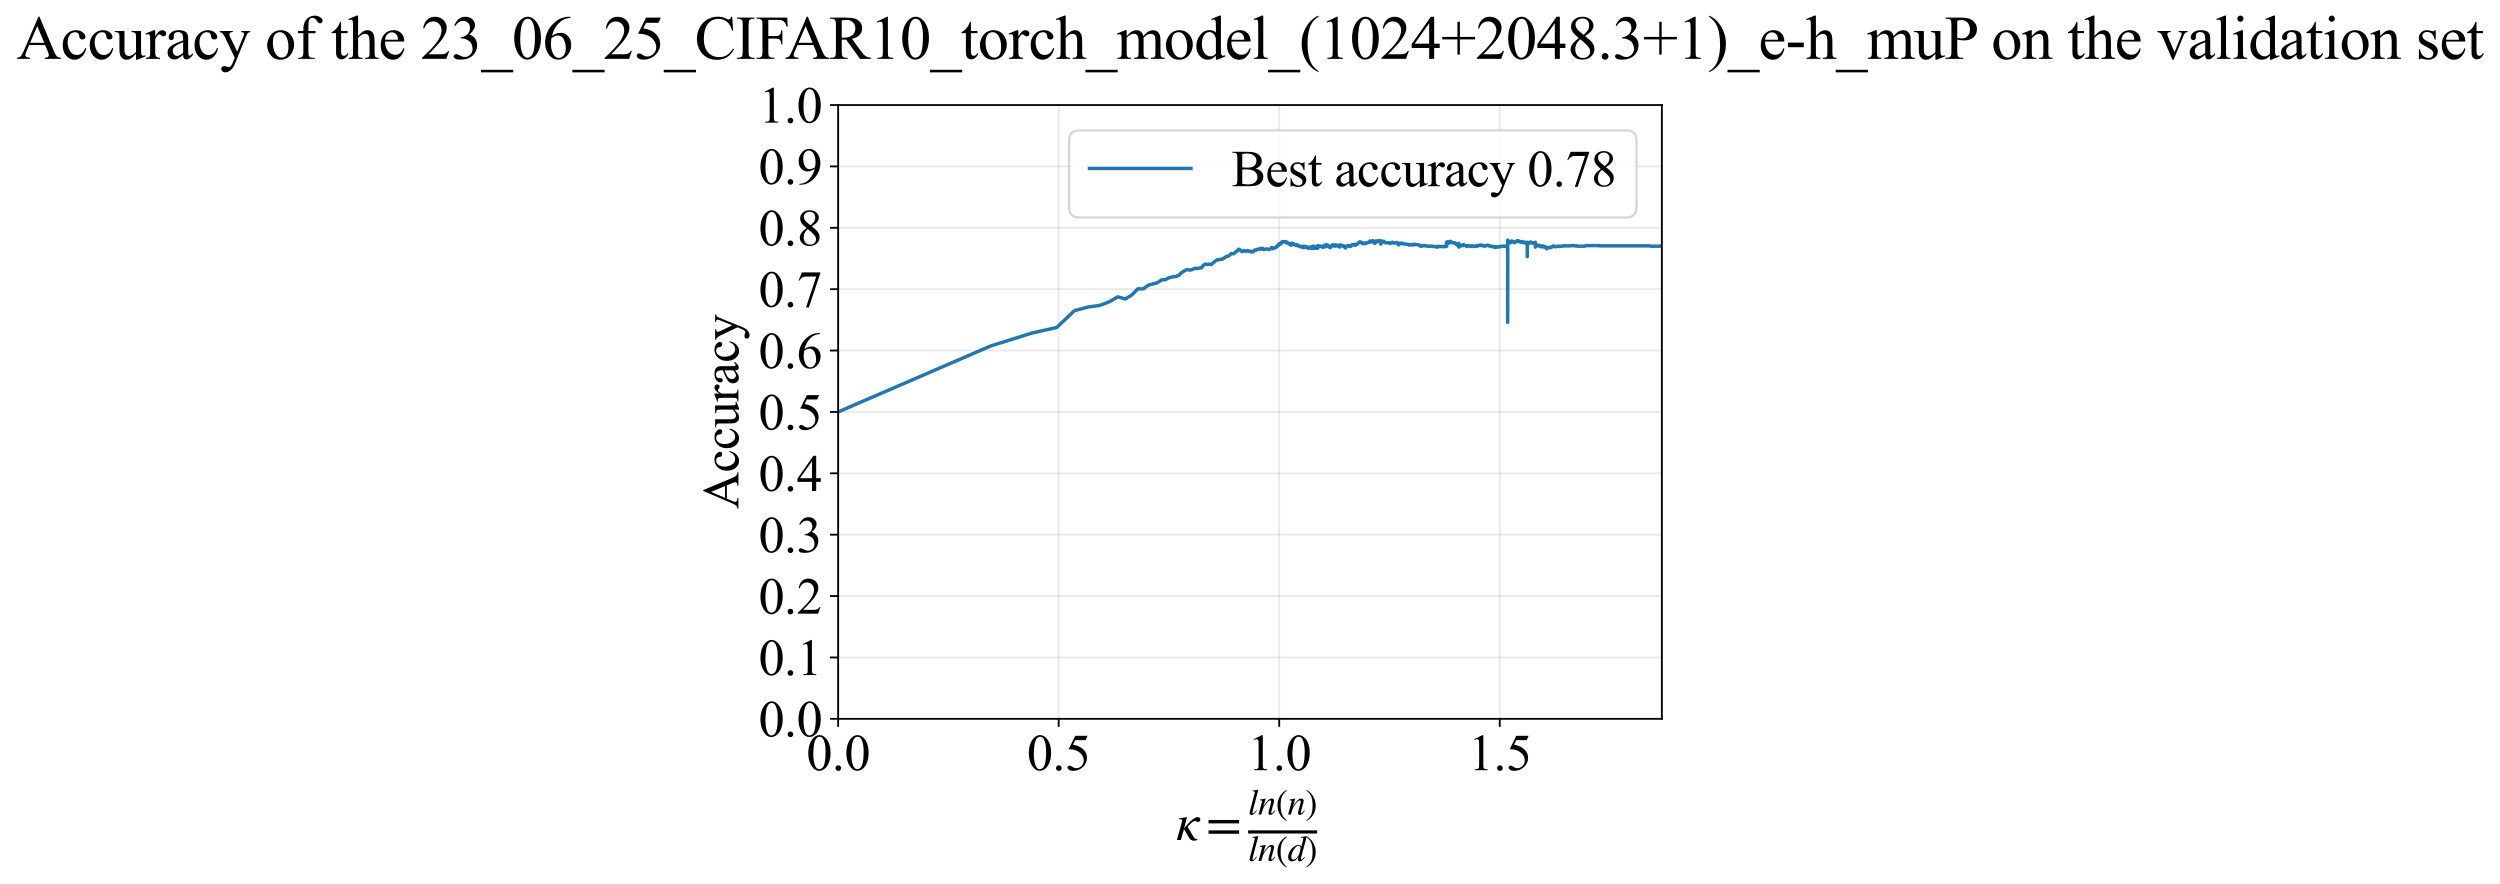<?xml version="1.0" encoding="utf-8" standalone="no"?>
<!DOCTYPE svg PUBLIC "-//W3C//DTD SVG 1.1//EN"
  "http://www.w3.org/Graphics/SVG/1.1/DTD/svg11.dtd">
<svg xmlns:xlink="http://www.w3.org/1999/xlink" width="1083.864pt" height="383.266pt" viewBox="0 0 1083.864 383.266" xmlns="http://www.w3.org/2000/svg" version="1.1">
 <defs>
  <style type="text/css">*{stroke-linejoin: round; stroke-linecap: butt}</style>
 </defs>
 <g id="figure_1">
  <g id="patch_1">
   <path d="M 0 383.266 
L 1083.864 383.266 
L 1083.864 0 
L 0 0 
z
" style="fill: #ffffff"/>
  </g>
  <g id="axes_1">
   <g id="patch_2">
    <path d="M 363.372 311.644 
L 720.492 311.644 
L 720.492 45.532 
L 363.372 45.532 
z
" style="fill: #ffffff"/>
   </g>
   <g id="matplotlib.axis_1">
    <g id="xtick_1">
     <g id="line2d_1">
      <path d="M 363.372 311.644 
L 363.372 45.532 
" clip-path="url(#pca1bc023e9)" style="fill: none; stroke: #b0b0b0; stroke-opacity: 0.3; stroke-width: 0.8; stroke-linecap: square"/>
     </g>
     <g id="line2d_2">
      <defs>
       <path id="m6e34691194" d="M 0 0 
L 0 3.5 
" style="stroke: #000000; stroke-width: 0.8"/>
      </defs>
      <g>
       <use xlink:href="#m6e34691194" x="363.372" y="311.644" style="stroke: #000000; stroke-width: 0.8"/>
      </g>
     </g>
     <g id="text_1">
      <!-- 0.0 -->
      <g transform="translate(349.622 333.92) scale(0.22 -0.22)">
       <defs>
        <path id="TimesNewRomanPSMT-30" d="M 231 2094 
Q 231 2819 450 3342 
Q 669 3866 1031 4122 
Q 1313 4325 1613 4325 
Q 2100 4325 2488 3828 
Q 2972 3213 2972 2159 
Q 2972 1422 2759 906 
Q 2547 391 2217 158 
Q 1888 -75 1581 -75 
Q 975 -75 572 641 
Q 231 1244 231 2094 
z
M 844 2016 
Q 844 1141 1059 588 
Q 1238 122 1591 122 
Q 1759 122 1940 273 
Q 2122 425 2216 781 
Q 2359 1319 2359 2297 
Q 2359 3022 2209 3506 
Q 2097 3866 1919 4016 
Q 1791 4119 1609 4119 
Q 1397 4119 1231 3928 
Q 1006 3669 925 3112 
Q 844 2556 844 2016 
z
" transform="scale(0.016)"/>
        <path id="TimesNewRomanPSMT-2e" d="M 800 606 
Q 947 606 1047 504 
Q 1147 403 1147 259 
Q 1147 116 1045 14 
Q 944 -88 800 -88 
Q 656 -88 554 14 
Q 453 116 453 259 
Q 453 406 554 506 
Q 656 606 800 606 
z
" transform="scale(0.016)"/>
       </defs>
       <use xlink:href="#TimesNewRomanPSMT-30"/>
       <use xlink:href="#TimesNewRomanPSMT-2e" transform="translate(50 0)"/>
       <use xlink:href="#TimesNewRomanPSMT-30" transform="translate(75 0)"/>
      </g>
     </g>
    </g>
    <g id="xtick_2">
     <g id="line2d_3">
      <path d="M 458.984 311.644 
L 458.984 45.532 
" clip-path="url(#pca1bc023e9)" style="fill: none; stroke: #b0b0b0; stroke-opacity: 0.3; stroke-width: 0.8; stroke-linecap: square"/>
     </g>
     <g id="line2d_4">
      <g>
       <use xlink:href="#m6e34691194" x="458.984" y="311.644" style="stroke: #000000; stroke-width: 0.8"/>
      </g>
     </g>
     <g id="text_2">
      <!-- 0.5 -->
      <g transform="translate(445.234 333.92) scale(0.22 -0.22)">
       <defs>
        <path id="TimesNewRomanPSMT-35" d="M 2778 4238 
L 2534 3706 
L 1259 3706 
L 981 3138 
Q 1809 3016 2294 2522 
Q 2709 2097 2709 1522 
Q 2709 1188 2573 903 
Q 2438 619 2231 419 
Q 2025 219 1772 97 
Q 1413 -75 1034 -75 
Q 653 -75 479 54 
Q 306 184 306 341 
Q 306 428 378 495 
Q 450 563 559 563 
Q 641 563 702 538 
Q 763 513 909 409 
Q 1144 247 1384 247 
Q 1750 247 2026 523 
Q 2303 800 2303 1197 
Q 2303 1581 2056 1914 
Q 1809 2247 1375 2428 
Q 1034 2569 447 2591 
L 1259 4238 
L 2778 4238 
z
" transform="scale(0.016)"/>
       </defs>
       <use xlink:href="#TimesNewRomanPSMT-30"/>
       <use xlink:href="#TimesNewRomanPSMT-2e" transform="translate(50 0)"/>
       <use xlink:href="#TimesNewRomanPSMT-35" transform="translate(75 0)"/>
      </g>
     </g>
    </g>
    <g id="xtick_3">
     <g id="line2d_5">
      <path d="M 554.596 311.644 
L 554.596 45.532 
" clip-path="url(#pca1bc023e9)" style="fill: none; stroke: #b0b0b0; stroke-opacity: 0.3; stroke-width: 0.8; stroke-linecap: square"/>
     </g>
     <g id="line2d_6">
      <g>
       <use xlink:href="#m6e34691194" x="554.596" y="311.644" style="stroke: #000000; stroke-width: 0.8"/>
      </g>
     </g>
     <g id="text_3">
      <!-- 1.0 -->
      <g transform="translate(540.846 333.92) scale(0.22 -0.22)">
       <defs>
        <path id="TimesNewRomanPSMT-31" d="M 750 3822 
L 1781 4325 
L 1884 4325 
L 1884 747 
Q 1884 391 1914 303 
Q 1944 216 2037 169 
Q 2131 122 2419 116 
L 2419 0 
L 825 0 
L 825 116 
Q 1125 122 1212 167 
Q 1300 213 1334 289 
Q 1369 366 1369 747 
L 1369 3034 
Q 1369 3497 1338 3628 
Q 1316 3728 1258 3775 
Q 1200 3822 1119 3822 
Q 1003 3822 797 3725 
L 750 3822 
z
" transform="scale(0.016)"/>
       </defs>
       <use xlink:href="#TimesNewRomanPSMT-31"/>
       <use xlink:href="#TimesNewRomanPSMT-2e" transform="translate(50 0)"/>
       <use xlink:href="#TimesNewRomanPSMT-30" transform="translate(75 0)"/>
      </g>
     </g>
    </g>
    <g id="xtick_4">
     <g id="line2d_7">
      <path d="M 650.208 311.644 
L 650.208 45.532 
" clip-path="url(#pca1bc023e9)" style="fill: none; stroke: #b0b0b0; stroke-opacity: 0.3; stroke-width: 0.8; stroke-linecap: square"/>
     </g>
     <g id="line2d_8">
      <g>
       <use xlink:href="#m6e34691194" x="650.208" y="311.644" style="stroke: #000000; stroke-width: 0.8"/>
      </g>
     </g>
     <g id="text_4">
      <!-- 1.5 -->
      <g transform="translate(636.458 333.92) scale(0.22 -0.22)">
       <use xlink:href="#TimesNewRomanPSMT-31"/>
       <use xlink:href="#TimesNewRomanPSMT-2e" transform="translate(50 0)"/>
       <use xlink:href="#TimesNewRomanPSMT-35" transform="translate(75 0)"/>
      </g>
     </g>
    </g>
    <g id="text_5">
     <!-- $\kappa  = \frac{ln(n)}{ln(d)}$ -->
     <g transform="translate(509.922 364.186) scale(0.22 -0.22)">
      <defs>
       <path id="STIXGeneral-Italic-3ba" d="M 979 1440 
L 998 1446 
Q 1850 2541 2464 2790 
Q 2547 2822 2630 2822 
Q 2797 2822 2886 2736 
Q 2976 2650 2976 2522 
Q 2976 2387 2893 2307 
Q 2810 2227 2682 2227 
Q 2605 2227 2502 2288 
Q 2400 2349 2336 2349 
Q 2170 2349 1990 2205 
Q 1811 2061 1414 1645 
L 2042 544 
Q 2202 262 2310 182 
Q 2419 102 2624 102 
L 2624 0 
Q 2374 -83 2182 -83 
Q 1786 -83 1555 326 
L 960 1350 
L 576 0 
L 90 0 
L 640 1978 
Q 730 2317 730 2406 
Q 730 2560 518 2560 
L 339 2560 
L 339 2650 
Q 678 2694 1306 2822 
L 1325 2803 
L 979 1440 
z
" transform="scale(0.016)"/>
       <path id="STIXGeneral-Regular-3d" d="M 4077 2048 
L 307 2048 
L 307 2470 
L 4077 2470 
L 4077 2048 
z
M 4077 768 
L 307 768 
L 307 1190 
L 4077 1190 
L 4077 768 
z
" transform="scale(0.016)"/>
       <path id="STIXGeneral-Italic-6c" d="M 1786 4339 
L 806 595 
Q 755 410 755 320 
Q 755 205 864 205 
Q 1037 205 1293 570 
L 1453 794 
L 1542 730 
Q 1254 275 1046 102 
Q 838 -70 576 -70 
Q 262 -70 262 288 
Q 262 397 288 480 
L 1165 3834 
Q 1184 3898 1184 3955 
Q 1184 4096 870 4096 
L 755 4096 
L 755 4198 
Q 1203 4250 1747 4371 
L 1786 4339 
z
" transform="scale(0.016)"/>
       <path id="STIXGeneral-Italic-6e" d="M 2944 749 
L 3034 666 
Q 2707 218 2534 80 
Q 2362 -58 2138 -58 
Q 2010 -58 1923 28 
Q 1837 115 1837 288 
Q 1837 390 1939 768 
L 2221 1805 
Q 2310 2150 2310 2310 
Q 2310 2496 2157 2496 
Q 1971 2496 1750 2275 
Q 1530 2054 1210 1587 
Q 998 1274 899 1024 
Q 800 774 570 0 
L 90 0 
L 704 2240 
Q 717 2304 717 2349 
Q 717 2445 630 2480 
Q 544 2515 301 2522 
L 301 2624 
Q 550 2675 857 2729 
Q 1165 2784 1338 2822 
L 1363 2810 
L 934 1414 
Q 1408 2170 1753 2496 
Q 2099 2822 2413 2822 
Q 2611 2822 2720 2716 
Q 2829 2611 2829 2432 
Q 2829 2272 2765 2048 
L 2406 749 
Q 2317 429 2317 358 
Q 2317 243 2419 243 
Q 2541 243 2810 582 
Q 2854 634 2944 749 
z
" transform="scale(0.016)"/>
       <path id="STIXGeneral-Regular-28" d="M 1946 -1030 
L 1869 -1133 
Q 1126 -710 716 32 
Q 307 774 307 1613 
Q 307 3386 1888 4326 
L 1946 4224 
Q 1293 3667 1075 3126 
Q 858 2586 858 1632 
Q 858 685 1082 96 
Q 1306 -493 1946 -1030 
z
" transform="scale(0.016)"/>
       <path id="STIXGeneral-Regular-29" d="M 186 4224 
L 262 4326 
Q 992 3891 1408 3148 
Q 1824 2406 1824 1581 
Q 1824 -166 243 -1133 
L 186 -1030 
Q 845 -486 1059 54 
Q 1274 595 1274 1562 
Q 1274 2534 1059 3120 
Q 845 3706 186 4224 
z
" transform="scale(0.016)"/>
       <path id="STIXGeneral-Italic-64" d="M 3334 4371 
L 3373 4333 
L 3123 3360 
L 2739 1958 
Q 2323 429 2323 384 
Q 2323 256 2438 256 
Q 2522 256 2614 336 
Q 2707 416 2963 710 
L 3040 646 
Q 2547 -83 2099 -83 
Q 1978 -83 1907 -6 
Q 1837 70 1837 205 
Q 1837 397 1920 774 
Q 1645 307 1379 118 
Q 1114 -70 781 -70 
Q 461 -70 278 125 
Q 96 320 96 678 
Q 96 1440 713 2131 
Q 1331 2822 1965 2822 
Q 2163 2822 2256 2732 
Q 2349 2643 2381 2451 
L 2387 2451 
L 2675 3494 
Q 2765 3808 2765 3949 
Q 2765 4051 2694 4076 
Q 2624 4102 2355 4115 
L 2355 4224 
Q 2848 4269 3334 4371 
z
M 2278 2310 
Q 2278 2477 2185 2576 
Q 2093 2675 1978 2675 
Q 1677 2675 1395 2381 
Q 1075 2042 864 1571 
Q 653 1101 653 704 
Q 653 486 752 361 
Q 851 237 1024 237 
Q 1312 237 1606 550 
Q 1901 864 2089 1350 
Q 2278 1837 2278 2310 
z
" transform="scale(0.016)"/>
      </defs>
      <use xlink:href="#STIXGeneral-Italic-3ba" transform="translate(0 0.003)"/>
      <use xlink:href="#STIXGeneral-Regular-3d" transform="translate(58.84 0.003)"/>
      <use xlink:href="#STIXGeneral-Italic-6c" transform="translate(141.78 50.192) scale(0.7)"/>
      <use xlink:href="#STIXGeneral-Italic-6e" transform="translate(161.24 50.192) scale(0.7)"/>
      <use xlink:href="#STIXGeneral-Regular-28" transform="translate(196.24 50.192) scale(0.7)"/>
      <use xlink:href="#STIXGeneral-Italic-6e" transform="translate(219.55 50.192) scale(0.7)"/>
      <use xlink:href="#STIXGeneral-Regular-29" transform="translate(254.55 50.192) scale(0.7)"/>
      <use xlink:href="#STIXGeneral-Italic-6c" transform="translate(141.78 -41.258) scale(0.7)"/>
      <use xlink:href="#STIXGeneral-Italic-6e" transform="translate(161.24 -41.258) scale(0.7)"/>
      <use xlink:href="#STIXGeneral-Regular-28" transform="translate(196.24 -41.258) scale(0.7)"/>
      <use xlink:href="#STIXGeneral-Italic-64" transform="translate(219.55 -41.258) scale(0.7)"/>
      <use xlink:href="#STIXGeneral-Regular-29" transform="translate(254.55 -41.258) scale(0.7)"/>
      <path d="M 141.78 12.8 
L 141.78 19.05 
L 277.86 19.05 
L 277.86 12.8 
L 141.78 12.8 
z
"/>
     </g>
    </g>
   </g>
   <g id="matplotlib.axis_2">
    <g id="ytick_1">
     <g id="line2d_9">
      <path d="M 363.372 311.644 
L 720.492 311.644 
" clip-path="url(#pca1bc023e9)" style="fill: none; stroke: #b0b0b0; stroke-opacity: 0.3; stroke-width: 0.8; stroke-linecap: square"/>
     </g>
     <g id="line2d_10">
      <defs>
       <path id="m884913f43c" d="M 0 0 
L -3.5 0 
" style="stroke: #000000; stroke-width: 0.8"/>
      </defs>
      <g>
       <use xlink:href="#m884913f43c" x="363.372" y="311.644" style="stroke: #000000; stroke-width: 0.8"/>
      </g>
     </g>
     <g id="text_6">
      <!-- 0.0 -->
      <g transform="translate(328.872 319.282) scale(0.22 -0.22)">
       <use xlink:href="#TimesNewRomanPSMT-30"/>
       <use xlink:href="#TimesNewRomanPSMT-2e" transform="translate(50 0)"/>
       <use xlink:href="#TimesNewRomanPSMT-30" transform="translate(75 0)"/>
      </g>
     </g>
    </g>
    <g id="ytick_2">
     <g id="line2d_11">
      <path d="M 363.372 285.032 
L 720.492 285.032 
" clip-path="url(#pca1bc023e9)" style="fill: none; stroke: #b0b0b0; stroke-opacity: 0.3; stroke-width: 0.8; stroke-linecap: square"/>
     </g>
     <g id="line2d_12">
      <g>
       <use xlink:href="#m884913f43c" x="363.372" y="285.032" style="stroke: #000000; stroke-width: 0.8"/>
      </g>
     </g>
     <g id="text_7">
      <!-- 0.1 -->
      <g transform="translate(328.872 292.67) scale(0.22 -0.22)">
       <use xlink:href="#TimesNewRomanPSMT-30"/>
       <use xlink:href="#TimesNewRomanPSMT-2e" transform="translate(50 0)"/>
       <use xlink:href="#TimesNewRomanPSMT-31" transform="translate(75 0)"/>
      </g>
     </g>
    </g>
    <g id="ytick_3">
     <g id="line2d_13">
      <path d="M 363.372 258.421 
L 720.492 258.421 
" clip-path="url(#pca1bc023e9)" style="fill: none; stroke: #b0b0b0; stroke-opacity: 0.3; stroke-width: 0.8; stroke-linecap: square"/>
     </g>
     <g id="line2d_14">
      <g>
       <use xlink:href="#m884913f43c" x="363.372" y="258.421" style="stroke: #000000; stroke-width: 0.8"/>
      </g>
     </g>
     <g id="text_8">
      <!-- 0.2 -->
      <g transform="translate(328.872 266.059) scale(0.22 -0.22)">
       <defs>
        <path id="TimesNewRomanPSMT-32" d="M 2934 816 
L 2638 0 
L 138 0 
L 138 116 
Q 1241 1122 1691 1759 
Q 2141 2397 2141 2925 
Q 2141 3328 1894 3587 
Q 1647 3847 1303 3847 
Q 991 3847 742 3664 
Q 494 3481 375 3128 
L 259 3128 
Q 338 3706 661 4015 
Q 984 4325 1469 4325 
Q 1984 4325 2329 3994 
Q 2675 3663 2675 3213 
Q 2675 2891 2525 2569 
Q 2294 2063 1775 1497 
Q 997 647 803 472 
L 1909 472 
Q 2247 472 2383 497 
Q 2519 522 2628 598 
Q 2738 675 2819 816 
L 2934 816 
z
" transform="scale(0.016)"/>
       </defs>
       <use xlink:href="#TimesNewRomanPSMT-30"/>
       <use xlink:href="#TimesNewRomanPSMT-2e" transform="translate(50 0)"/>
       <use xlink:href="#TimesNewRomanPSMT-32" transform="translate(75 0)"/>
      </g>
     </g>
    </g>
    <g id="ytick_4">
     <g id="line2d_15">
      <path d="M 363.372 231.81 
L 720.492 231.81 
" clip-path="url(#pca1bc023e9)" style="fill: none; stroke: #b0b0b0; stroke-opacity: 0.3; stroke-width: 0.8; stroke-linecap: square"/>
     </g>
     <g id="line2d_16">
      <g>
       <use xlink:href="#m884913f43c" x="363.372" y="231.81" style="stroke: #000000; stroke-width: 0.8"/>
      </g>
     </g>
     <g id="text_9">
      <!-- 0.3 -->
      <g transform="translate(328.872 239.448) scale(0.22 -0.22)">
       <defs>
        <path id="TimesNewRomanPSMT-33" d="M 325 3431 
Q 506 3859 782 4092 
Q 1059 4325 1472 4325 
Q 1981 4325 2253 3994 
Q 2459 3747 2459 3466 
Q 2459 3003 1878 2509 
Q 2269 2356 2469 2072 
Q 2669 1788 2669 1403 
Q 2669 853 2319 450 
Q 1863 -75 997 -75 
Q 569 -75 414 31 
Q 259 138 259 259 
Q 259 350 332 419 
Q 406 488 509 488 
Q 588 488 669 463 
Q 722 447 909 348 
Q 1097 250 1169 231 
Q 1284 197 1416 197 
Q 1734 197 1970 444 
Q 2206 691 2206 1028 
Q 2206 1275 2097 1509 
Q 2016 1684 1919 1775 
Q 1784 1900 1550 2001 
Q 1316 2103 1072 2103 
L 972 2103 
L 972 2197 
Q 1219 2228 1467 2375 
Q 1716 2522 1828 2728 
Q 1941 2934 1941 3181 
Q 1941 3503 1739 3701 
Q 1538 3900 1238 3900 
Q 753 3900 428 3381 
L 325 3431 
z
" transform="scale(0.016)"/>
       </defs>
       <use xlink:href="#TimesNewRomanPSMT-30"/>
       <use xlink:href="#TimesNewRomanPSMT-2e" transform="translate(50 0)"/>
       <use xlink:href="#TimesNewRomanPSMT-33" transform="translate(75 0)"/>
      </g>
     </g>
    </g>
    <g id="ytick_5">
     <g id="line2d_17">
      <path d="M 363.372 205.199 
L 720.492 205.199 
" clip-path="url(#pca1bc023e9)" style="fill: none; stroke: #b0b0b0; stroke-opacity: 0.3; stroke-width: 0.8; stroke-linecap: square"/>
     </g>
     <g id="line2d_18">
      <g>
       <use xlink:href="#m884913f43c" x="363.372" y="205.199" style="stroke: #000000; stroke-width: 0.8"/>
      </g>
     </g>
     <g id="text_10">
      <!-- 0.4 -->
      <g transform="translate(328.872 212.837) scale(0.22 -0.22)">
       <defs>
        <path id="TimesNewRomanPSMT-34" d="M 2978 1563 
L 2978 1119 
L 2409 1119 
L 2409 0 
L 1894 0 
L 1894 1119 
L 100 1119 
L 100 1519 
L 2066 4325 
L 2409 4325 
L 2409 1563 
L 2978 1563 
z
M 1894 1563 
L 1894 3666 
L 406 1563 
L 1894 1563 
z
" transform="scale(0.016)"/>
       </defs>
       <use xlink:href="#TimesNewRomanPSMT-30"/>
       <use xlink:href="#TimesNewRomanPSMT-2e" transform="translate(50 0)"/>
       <use xlink:href="#TimesNewRomanPSMT-34" transform="translate(75 0)"/>
      </g>
     </g>
    </g>
    <g id="ytick_6">
     <g id="line2d_19">
      <path d="M 363.372 178.588 
L 720.492 178.588 
" clip-path="url(#pca1bc023e9)" style="fill: none; stroke: #b0b0b0; stroke-opacity: 0.3; stroke-width: 0.8; stroke-linecap: square"/>
     </g>
     <g id="line2d_20">
      <g>
       <use xlink:href="#m884913f43c" x="363.372" y="178.588" style="stroke: #000000; stroke-width: 0.8"/>
      </g>
     </g>
     <g id="text_11">
      <!-- 0.5 -->
      <g transform="translate(328.872 186.226) scale(0.22 -0.22)">
       <use xlink:href="#TimesNewRomanPSMT-30"/>
       <use xlink:href="#TimesNewRomanPSMT-2e" transform="translate(50 0)"/>
       <use xlink:href="#TimesNewRomanPSMT-35" transform="translate(75 0)"/>
      </g>
     </g>
    </g>
    <g id="ytick_7">
     <g id="line2d_21">
      <path d="M 363.372 151.976 
L 720.492 151.976 
" clip-path="url(#pca1bc023e9)" style="fill: none; stroke: #b0b0b0; stroke-opacity: 0.3; stroke-width: 0.8; stroke-linecap: square"/>
     </g>
     <g id="line2d_22">
      <g>
       <use xlink:href="#m884913f43c" x="363.372" y="151.976" style="stroke: #000000; stroke-width: 0.8"/>
      </g>
     </g>
     <g id="text_12">
      <!-- 0.6 -->
      <g transform="translate(328.872 159.614) scale(0.22 -0.22)">
       <defs>
        <path id="TimesNewRomanPSMT-36" d="M 2869 4325 
L 2869 4209 
Q 2456 4169 2195 4045 
Q 1934 3922 1679 3669 
Q 1425 3416 1258 3105 
Q 1091 2794 978 2366 
Q 1428 2675 1881 2675 
Q 2316 2675 2634 2325 
Q 2953 1975 2953 1425 
Q 2953 894 2631 456 
Q 2244 -75 1606 -75 
Q 1172 -75 869 213 
Q 275 772 275 1663 
Q 275 2231 503 2743 
Q 731 3256 1154 3653 
Q 1578 4050 1965 4187 
Q 2353 4325 2688 4325 
L 2869 4325 
z
M 925 2138 
Q 869 1716 869 1456 
Q 869 1156 980 804 
Q 1091 453 1309 247 
Q 1469 100 1697 100 
Q 1969 100 2183 356 
Q 2397 613 2397 1088 
Q 2397 1622 2184 2012 
Q 1972 2403 1581 2403 
Q 1463 2403 1327 2353 
Q 1191 2303 925 2138 
z
" transform="scale(0.016)"/>
       </defs>
       <use xlink:href="#TimesNewRomanPSMT-30"/>
       <use xlink:href="#TimesNewRomanPSMT-2e" transform="translate(50 0)"/>
       <use xlink:href="#TimesNewRomanPSMT-36" transform="translate(75 0)"/>
      </g>
     </g>
    </g>
    <g id="ytick_8">
     <g id="line2d_23">
      <path d="M 363.372 125.365 
L 720.492 125.365 
" clip-path="url(#pca1bc023e9)" style="fill: none; stroke: #b0b0b0; stroke-opacity: 0.3; stroke-width: 0.8; stroke-linecap: square"/>
     </g>
     <g id="line2d_24">
      <g>
       <use xlink:href="#m884913f43c" x="363.372" y="125.365" style="stroke: #000000; stroke-width: 0.8"/>
      </g>
     </g>
     <g id="text_13">
      <!-- 0.7 -->
      <g transform="translate(328.872 133.003) scale(0.22 -0.22)">
       <defs>
        <path id="TimesNewRomanPSMT-37" d="M 644 4238 
L 2916 4238 
L 2916 4119 
L 1503 -88 
L 1153 -88 
L 2419 3728 
L 1253 3728 
Q 900 3728 750 3644 
Q 488 3500 328 3200 
L 238 3234 
L 644 4238 
z
" transform="scale(0.016)"/>
       </defs>
       <use xlink:href="#TimesNewRomanPSMT-30"/>
       <use xlink:href="#TimesNewRomanPSMT-2e" transform="translate(50 0)"/>
       <use xlink:href="#TimesNewRomanPSMT-37" transform="translate(75 0)"/>
      </g>
     </g>
    </g>
    <g id="ytick_9">
     <g id="line2d_25">
      <path d="M 363.372 98.754 
L 720.492 98.754 
" clip-path="url(#pca1bc023e9)" style="fill: none; stroke: #b0b0b0; stroke-opacity: 0.3; stroke-width: 0.8; stroke-linecap: square"/>
     </g>
     <g id="line2d_26">
      <g>
       <use xlink:href="#m884913f43c" x="363.372" y="98.754" style="stroke: #000000; stroke-width: 0.8"/>
      </g>
     </g>
     <g id="text_14">
      <!-- 0.8 -->
      <g transform="translate(328.872 106.392) scale(0.22 -0.22)">
       <defs>
        <path id="TimesNewRomanPSMT-38" d="M 1228 2134 
Q 725 2547 579 2797 
Q 434 3047 434 3316 
Q 434 3728 753 4026 
Q 1072 4325 1600 4325 
Q 2113 4325 2425 4047 
Q 2738 3769 2738 3413 
Q 2738 3175 2569 2928 
Q 2400 2681 1866 2347 
Q 2416 1922 2594 1678 
Q 2831 1359 2831 1006 
Q 2831 559 2490 242 
Q 2150 -75 1597 -75 
Q 994 -75 656 303 
Q 388 606 388 966 
Q 388 1247 577 1523 
Q 766 1800 1228 2134 
z
M 1719 2469 
Q 2094 2806 2194 3001 
Q 2294 3197 2294 3444 
Q 2294 3772 2109 3958 
Q 1925 4144 1606 4144 
Q 1288 4144 1088 3959 
Q 888 3775 888 3528 
Q 888 3366 970 3203 
Q 1053 3041 1206 2894 
L 1719 2469 
z
M 1375 2016 
Q 1116 1797 991 1539 
Q 866 1281 866 981 
Q 866 578 1086 336 
Q 1306 94 1647 94 
Q 1984 94 2187 284 
Q 2391 475 2391 747 
Q 2391 972 2272 1150 
Q 2050 1481 1375 2016 
z
" transform="scale(0.016)"/>
       </defs>
       <use xlink:href="#TimesNewRomanPSMT-30"/>
       <use xlink:href="#TimesNewRomanPSMT-2e" transform="translate(50 0)"/>
       <use xlink:href="#TimesNewRomanPSMT-38" transform="translate(75 0)"/>
      </g>
     </g>
    </g>
    <g id="ytick_10">
     <g id="line2d_27">
      <path d="M 363.372 72.143 
L 720.492 72.143 
" clip-path="url(#pca1bc023e9)" style="fill: none; stroke: #b0b0b0; stroke-opacity: 0.3; stroke-width: 0.8; stroke-linecap: square"/>
     </g>
     <g id="line2d_28">
      <g>
       <use xlink:href="#m884913f43c" x="363.372" y="72.143" style="stroke: #000000; stroke-width: 0.8"/>
      </g>
     </g>
     <g id="text_15">
      <!-- 0.9 -->
      <g transform="translate(328.872 79.781) scale(0.22 -0.22)">
       <defs>
        <path id="TimesNewRomanPSMT-39" d="M 338 -88 
L 338 28 
Q 744 34 1094 217 
Q 1444 400 1770 856 
Q 2097 1313 2225 1859 
Q 1734 1544 1338 1544 
Q 891 1544 572 1889 
Q 253 2234 253 2806 
Q 253 3363 572 3797 
Q 956 4325 1575 4325 
Q 2097 4325 2469 3894 
Q 2925 3359 2925 2575 
Q 2925 1869 2578 1258 
Q 2231 647 1613 244 
Q 1109 -88 516 -88 
L 338 -88 
z
M 2275 2091 
Q 2331 2497 2331 2741 
Q 2331 3044 2228 3395 
Q 2125 3747 1936 3934 
Q 1747 4122 1506 4122 
Q 1228 4122 1018 3872 
Q 809 3622 809 3128 
Q 809 2469 1088 2097 
Q 1291 1828 1588 1828 
Q 1731 1828 1928 1897 
Q 2125 1966 2275 2091 
z
" transform="scale(0.016)"/>
       </defs>
       <use xlink:href="#TimesNewRomanPSMT-30"/>
       <use xlink:href="#TimesNewRomanPSMT-2e" transform="translate(50 0)"/>
       <use xlink:href="#TimesNewRomanPSMT-39" transform="translate(75 0)"/>
      </g>
     </g>
    </g>
    <g id="ytick_11">
     <g id="line2d_29">
      <path d="M 363.372 45.532 
L 720.492 45.532 
" clip-path="url(#pca1bc023e9)" style="fill: none; stroke: #b0b0b0; stroke-opacity: 0.3; stroke-width: 0.8; stroke-linecap: square"/>
     </g>
     <g id="line2d_30">
      <g>
       <use xlink:href="#m884913f43c" x="363.372" y="45.532" style="stroke: #000000; stroke-width: 0.8"/>
      </g>
     </g>
     <g id="text_16">
      <!-- 1.0 -->
      <g transform="translate(328.872 53.17) scale(0.22 -0.22)">
       <use xlink:href="#TimesNewRomanPSMT-31"/>
       <use xlink:href="#TimesNewRomanPSMT-2e" transform="translate(50 0)"/>
       <use xlink:href="#TimesNewRomanPSMT-30" transform="translate(75 0)"/>
      </g>
     </g>
    </g>
    <g id="text_17">
     <!-- Accuracy -->
     <g transform="translate(320.125 220.726) rotate(-90) scale(0.22 -0.22)">
      <defs>
       <path id="TimesNewRomanPSMT-41" d="M 2928 1419 
L 1288 1419 
L 1000 750 
Q 894 503 894 381 
Q 894 284 986 211 
Q 1078 138 1384 116 
L 1384 0 
L 50 0 
L 50 116 
Q 316 163 394 238 
Q 553 388 747 847 
L 2238 4334 
L 2347 4334 
L 3822 809 
Q 4000 384 4145 257 
Q 4291 131 4550 116 
L 4550 0 
L 2878 0 
L 2878 116 
Q 3131 128 3220 200 
Q 3309 272 3309 375 
Q 3309 513 3184 809 
L 2928 1419 
z
M 2841 1650 
L 2122 3363 
L 1384 1650 
L 2841 1650 
z
" transform="scale(0.016)"/>
       <path id="TimesNewRomanPSMT-63" d="M 2631 1088 
Q 2516 522 2178 217 
Q 1841 -88 1431 -88 
Q 944 -88 581 321 
Q 219 731 219 1428 
Q 219 2103 620 2525 
Q 1022 2947 1584 2947 
Q 2006 2947 2278 2723 
Q 2550 2500 2550 2259 
Q 2550 2141 2473 2067 
Q 2397 1994 2259 1994 
Q 2075 1994 1981 2113 
Q 1928 2178 1911 2362 
Q 1894 2547 1784 2644 
Q 1675 2738 1481 2738 
Q 1169 2738 978 2506 
Q 725 2200 725 1697 
Q 725 1184 976 792 
Q 1228 400 1656 400 
Q 1963 400 2206 609 
Q 2378 753 2541 1131 
L 2631 1088 
z
" transform="scale(0.016)"/>
       <path id="TimesNewRomanPSMT-75" d="M 2709 2863 
L 2709 1128 
Q 2709 631 2732 520 
Q 2756 409 2807 365 
Q 2859 322 2928 322 
Q 3025 322 3147 375 
L 3191 266 
L 2334 -88 
L 2194 -88 
L 2194 519 
Q 1825 119 1631 15 
Q 1438 -88 1222 -88 
Q 981 -88 804 51 
Q 628 191 559 409 
Q 491 628 491 1028 
L 491 2306 
Q 491 2509 447 2587 
Q 403 2666 317 2708 
Q 231 2750 6 2747 
L 6 2863 
L 1009 2863 
L 1009 947 
Q 1009 547 1148 422 
Q 1288 297 1484 297 
Q 1619 297 1789 381 
Q 1959 466 2194 703 
L 2194 2325 
Q 2194 2569 2105 2655 
Q 2016 2741 1734 2747 
L 1734 2863 
L 2709 2863 
z
" transform="scale(0.016)"/>
       <path id="TimesNewRomanPSMT-72" d="M 1038 2947 
L 1038 2303 
Q 1397 2947 1775 2947 
Q 1947 2947 2059 2842 
Q 2172 2738 2172 2600 
Q 2172 2478 2090 2393 
Q 2009 2309 1897 2309 
Q 1788 2309 1652 2417 
Q 1516 2525 1450 2525 
Q 1394 2525 1328 2463 
Q 1188 2334 1038 2041 
L 1038 669 
Q 1038 431 1097 309 
Q 1138 225 1241 169 
Q 1344 113 1538 113 
L 1538 0 
L 72 0 
L 72 113 
Q 291 113 397 181 
Q 475 231 506 341 
Q 522 394 522 644 
L 522 1753 
Q 522 2253 501 2348 
Q 481 2444 426 2487 
Q 372 2531 291 2531 
Q 194 2531 72 2484 
L 41 2597 
L 906 2947 
L 1038 2947 
z
" transform="scale(0.016)"/>
       <path id="TimesNewRomanPSMT-61" d="M 1822 413 
Q 1381 72 1269 19 
Q 1100 -59 909 -59 
Q 613 -59 420 144 
Q 228 347 228 678 
Q 228 888 322 1041 
Q 450 1253 767 1440 
Q 1084 1628 1822 1897 
L 1822 2009 
Q 1822 2438 1686 2597 
Q 1550 2756 1291 2756 
Q 1094 2756 978 2650 
Q 859 2544 859 2406 
L 866 2225 
Q 866 2081 792 2003 
Q 719 1925 600 1925 
Q 484 1925 411 2006 
Q 338 2088 338 2228 
Q 338 2497 613 2722 
Q 888 2947 1384 2947 
Q 1766 2947 2009 2819 
Q 2194 2722 2281 2516 
Q 2338 2381 2338 1966 
L 2338 994 
Q 2338 584 2353 492 
Q 2369 400 2405 369 
Q 2441 338 2488 338 
Q 2538 338 2575 359 
Q 2641 400 2828 588 
L 2828 413 
Q 2478 -56 2159 -56 
Q 2006 -56 1915 50 
Q 1825 156 1822 413 
z
M 1822 616 
L 1822 1706 
Q 1350 1519 1213 1441 
Q 966 1303 859 1153 
Q 753 1003 753 825 
Q 753 600 887 451 
Q 1022 303 1197 303 
Q 1434 303 1822 616 
z
" transform="scale(0.016)"/>
       <path id="TimesNewRomanPSMT-79" d="M 38 2863 
L 1372 2863 
L 1372 2747 
L 1306 2747 
Q 1166 2747 1095 2686 
Q 1025 2625 1025 2534 
Q 1025 2413 1128 2197 
L 1825 753 
L 2466 2334 
Q 2519 2463 2519 2588 
Q 2519 2644 2497 2672 
Q 2472 2706 2419 2726 
Q 2366 2747 2231 2747 
L 2231 2863 
L 3163 2863 
L 3163 2747 
Q 3047 2734 2984 2696 
Q 2922 2659 2847 2556 
Q 2819 2513 2741 2316 
L 1575 -541 
Q 1406 -956 1132 -1168 
Q 859 -1381 606 -1381 
Q 422 -1381 303 -1275 
Q 184 -1169 184 -1031 
Q 184 -900 270 -820 
Q 356 -741 506 -741 
Q 609 -741 788 -809 
Q 913 -856 944 -856 
Q 1038 -856 1148 -759 
Q 1259 -663 1372 -384 
L 1575 113 
L 547 2272 
Q 500 2369 397 2513 
Q 319 2622 269 2659 
Q 197 2709 38 2747 
L 38 2863 
z
" transform="scale(0.016)"/>
      </defs>
      <use xlink:href="#TimesNewRomanPSMT-41"/>
      <use xlink:href="#TimesNewRomanPSMT-63" transform="translate(72.217 0)"/>
      <use xlink:href="#TimesNewRomanPSMT-63" transform="translate(116.602 0)"/>
      <use xlink:href="#TimesNewRomanPSMT-75" transform="translate(160.986 0)"/>
      <use xlink:href="#TimesNewRomanPSMT-72" transform="translate(210.986 0)"/>
      <use xlink:href="#TimesNewRomanPSMT-61" transform="translate(244.287 0)"/>
      <use xlink:href="#TimesNewRomanPSMT-63" transform="translate(288.672 0)"/>
      <use xlink:href="#TimesNewRomanPSMT-79" transform="translate(333.057 0)"/>
     </g>
    </g>
   </g>
   <g id="line2d_31">
    <path d="M 363.372 178.588 
L 429.525 149.98 
L 447.364 144.392 
L 458.109 141.997 
L 465.822 134.679 
L 471.843 133.082 
L 476.783 132.417 
L 480.971 130.82 
L 484.606 128.691 
L 487.817 129.623 
L 490.694 127.893 
L 493.298 125.232 
L 495.678 125.232 
L 497.869 123.635 
L 501.788 122.571 
L 503.558 121.373 
L 505.22 121.24 
L 506.788 120.442 
L 508.271 120.043 
L 509.679 119.91 
L 511.019 119.378 
L 512.296 118.18 
L 513.517 117.382 
L 514.686 116.85 
L 515.808 117.116 
L 516.886 116.85 
L 517.923 116.317 
L 518.923 116.45 
L 519.887 116.184 
L 520.819 116.184 
L 521.721 114.987 
L 522.594 114.454 
L 523.44 114.721 
L 524.262 114.454 
L 525.059 114.721 
L 527.322 112.858 
L 528.036 112.592 
L 528.733 112.592 
L 529.413 112.326 
L 530.076 112.326 
L 531.356 111.394 
L 531.975 111.128 
L 532.58 110.995 
L 533.172 110.596 
L 533.751 109.931 
L 534.319 110.064 
L 534.875 109.931 
L 535.421 109.531 
L 535.955 108.999 
L 536.48 108.733 
L 536.994 108.068 
L 537.5 108.201 
L 538.483 109.132 
L 539.433 108.6 
L 539.896 108.866 
L 540.351 108.999 
L 540.799 108.6 
L 541.674 108.999 
L 542.101 108.866 
L 542.521 109.265 
L 542.935 108.999 
L 543.344 109.132 
L 543.746 108.6 
L 544.142 108.334 
L 544.533 108.467 
L 545.298 108.068 
L 545.673 107.935 
L 546.043 107.935 
L 546.408 108.068 
L 546.768 107.669 
L 547.123 107.935 
L 547.474 107.669 
L 547.821 108.201 
L 548.163 108.201 
L 548.835 107.935 
L 549.491 107.935 
L 550.132 108.201 
L 550.759 107.935 
L 551.371 107.269 
L 551.672 107.802 
L 551.97 107.802 
L 552.557 107.403 
L 553.131 107.403 
L 553.413 106.87 
L 553.693 106.604 
L 553.97 106.604 
L 554.244 106.471 
L 554.516 105.673 
L 554.785 105.939 
L 555.051 105.673 
L 555.315 105.806 
L 555.576 105.008 
L 555.835 105.008 
L 556.091 104.741 
L 556.345 104.874 
L 556.597 104.741 
L 556.847 105.008 
L 557.339 104.741 
L 557.582 104.741 
L 557.822 105.274 
L 558.061 105.407 
L 558.298 105.274 
L 558.532 105.407 
L 558.995 105.806 
L 559.451 105.54 
L 559.676 106.338 
L 560.121 105.407 
L 560.34 105.939 
L 560.558 106.072 
L 560.774 105.673 
L 560.989 106.072 
L 561.202 105.939 
L 561.831 106.338 
L 562.037 106.072 
L 562.242 106.471 
L 562.446 106.205 
L 562.648 106.205 
L 562.848 106.604 
L 563.047 106.604 
L 563.636 106.87 
L 563.829 106.737 
L 564.021 107.136 
L 564.402 107.003 
L 564.59 107.003 
L 564.962 106.737 
L 565.147 107.403 
L 565.33 106.87 
L 565.512 107.269 
L 565.693 106.737 
L 565.872 107.269 
L 566.051 107.003 
L 566.228 107.136 
L 566.404 107.003 
L 566.579 107.269 
L 566.753 107.136 
L 567.098 107.669 
L 567.269 107.136 
L 567.607 107.536 
L 567.775 107.269 
L 567.941 107.269 
L 568.107 107.536 
L 568.271 107.536 
L 568.435 107.003 
L 568.598 107.136 
L 568.759 107.802 
L 569.08 106.737 
L 569.239 107.536 
L 569.397 107.536 
L 569.554 106.737 
L 569.866 107.669 
L 570.02 107.403 
L 570.174 107.403 
L 570.478 107.669 
L 570.629 107.403 
L 570.78 107.403 
L 570.929 106.737 
L 571.226 107.669 
L 571.373 106.471 
L 571.664 107.136 
L 571.809 106.737 
L 571.953 106.737 
L 572.096 106.87 
L 572.239 106.604 
L 572.662 106.87 
L 573.079 106.87 
L 573.216 107.136 
L 573.489 106.87 
L 573.625 107.269 
L 573.76 107.003 
L 573.894 107.136 
L 574.027 106.338 
L 574.293 106.87 
L 574.424 106.471 
L 574.555 106.737 
L 574.686 106.604 
L 574.815 107.003 
L 574.944 106.072 
L 575.073 106.072 
L 575.201 106.737 
L 575.455 106.205 
L 575.581 106.737 
L 575.707 106.338 
L 575.957 106.87 
L 576.08 106.604 
L 576.204 106.604 
L 576.449 107.269 
L 576.571 107.403 
L 576.692 107.269 
L 576.813 106.87 
L 577.052 107.136 
L 577.172 106.737 
L 577.29 106.87 
L 577.526 106.471 
L 577.643 106.604 
L 577.759 106.072 
L 577.991 106.604 
L 578.221 106.205 
L 578.335 106.338 
L 578.449 106.471 
L 578.675 106.205 
L 578.787 106.338 
L 578.899 106.737 
L 579.011 106.205 
L 579.122 106.338 
L 579.232 106.205 
L 579.67 106.604 
L 579.778 106.471 
L 580.101 106.737 
L 580.207 106.737 
L 580.314 106.604 
L 580.42 106.737 
L 580.525 106.205 
L 580.735 107.136 
L 580.943 106.604 
L 581.046 106.471 
L 581.149 106.604 
L 581.252 106.205 
L 581.558 106.604 
L 581.659 106.338 
L 581.861 106.604 
L 582.06 106.471 
L 582.16 106.471 
L 582.357 106.737 
L 582.456 106.604 
L 582.554 106.87 
L 582.749 106.604 
L 582.846 106.737 
L 583.038 107.269 
L 583.325 107.536 
L 583.515 107.003 
L 583.703 106.737 
L 584.076 106.737 
L 584.26 106.604 
L 584.352 106.737 
L 584.443 106.471 
L 584.625 106.604 
L 584.716 106.604 
L 584.806 106.471 
L 585.075 106.737 
L 585.164 106.604 
L 585.253 106.87 
L 585.342 106.737 
L 585.43 106.87 
L 585.606 106.737 
L 585.693 106.737 
L 585.954 106.338 
L 586.04 106.471 
L 586.212 106.072 
L 586.468 106.072 
L 586.637 106.205 
L 586.805 106.205 
L 586.889 106.072 
L 587.055 106.205 
L 587.221 106.205 
L 587.386 106.338 
L 587.549 105.939 
L 587.631 106.072 
L 587.793 106.072 
L 587.874 106.205 
L 588.115 105.939 
L 588.194 105.939 
L 588.353 105.806 
L 588.59 105.806 
L 589.058 105.141 
L 589.212 105.141 
L 589.441 104.874 
L 589.517 104.874 
L 589.593 105.008 
L 589.669 104.874 
L 589.895 105.141 
L 590.044 105.008 
L 590.193 105.008 
L 590.267 105.274 
L 590.341 105.141 
L 590.634 105.54 
L 590.707 105.54 
L 590.78 105.274 
L 590.924 105.673 
L 591.14 105.407 
L 591.567 105.407 
L 591.707 105.673 
L 591.847 105.54 
L 591.987 105.54 
L 592.125 105.407 
L 592.194 105.407 
L 592.263 105.274 
L 592.4 105.407 
L 592.469 105.274 
L 592.537 105.407 
L 592.673 105.274 
L 592.808 105.274 
L 592.943 105.141 
L 593.21 105.141 
L 593.342 105.008 
L 593.54 105.008 
L 593.671 104.874 
L 593.736 105.008 
L 593.931 104.475 
L 594.06 104.608 
L 594.125 104.475 
L 594.317 104.874 
L 594.823 104.874 
L 595.135 104.342 
L 595.258 104.342 
L 595.443 104.741 
L 595.626 104.741 
L 595.687 104.608 
L 595.748 105.141 
L 595.808 104.874 
L 595.929 104.874 
L 595.989 105.54 
L 596.049 105.407 
L 596.109 105.407 
L 596.466 104.475 
L 596.584 104.608 
L 596.759 104.608 
L 596.934 104.741 
L 596.992 104.741 
L 597.05 104.874 
L 597.108 104.741 
L 597.223 104.342 
L 597.395 104.342 
L 597.566 104.608 
L 597.735 104.475 
L 598.072 104.475 
L 598.238 104.342 
L 598.569 104.342 
L 598.623 104.608 
L 598.678 105.806 
L 598.732 104.741 
L 598.895 104.475 
L 599.057 104.741 
L 599.164 104.741 
L 599.325 104.874 
L 599.537 104.608 
L 599.642 104.741 
L 599.8 104.608 
L 599.956 104.608 
L 600.267 105.141 
L 600.675 105.141 
L 600.827 105.274 
L 602.348 105.274 
L 602.538 105.54 
L 602.821 105.54 
L 602.961 105.407 
L 603.008 105.407 
L 603.147 105.274 
L 603.47 105.274 
L 603.652 105.008 
L 603.743 105.008 
L 603.924 105.274 
L 604.327 105.274 
L 604.371 105.407 
L 604.416 105.274 
L 604.68 105.274 
L 604.811 105.407 
L 604.942 105.407 
L 605.072 105.274 
L 605.244 105.274 
L 605.373 105.141 
L 605.586 105.141 
L 605.713 105.274 
L 605.839 105.274 
L 605.965 105.407 
L 606.09 105.407 
L 606.132 105.673 
L 606.215 105.54 
L 606.257 105.673 
L 606.298 106.205 
L 606.381 105.939 
L 606.463 105.54 
L 606.504 105.673 
L 606.627 105.806 
L 606.83 105.407 
L 607.073 105.407 
L 607.233 105.673 
L 607.313 105.673 
L 607.432 105.54 
L 607.591 105.54 
L 607.709 105.407 
L 607.904 105.407 
L 608.021 105.54 
L 608.253 105.54 
L 608.407 105.673 
L 608.484 105.673 
L 608.636 105.806 
L 609.789 105.806 
L 609.935 105.939 
L 610.58 105.939 
L 610.756 106.205 
L 611.382 106.205 
L 611.519 106.072 
L 611.554 106.072 
L 611.69 106.205 
L 611.994 106.205 
L 612.129 105.939 
L 612.262 106.072 
L 612.56 106.072 
L 612.692 106.205 
L 612.823 105.939 
L 612.888 106.072 
L 612.921 105.939 
L 613.69 105.939 
L 613.817 106.072 
L 614.776 106.072 
L 614.897 106.205 
L 615.109 106.205 
L 615.229 106.338 
L 615.496 106.338 
L 615.615 106.471 
L 615.644 106.471 
L 615.791 106.737 
L 615.879 106.604 
L 615.996 106.737 
L 616.199 106.737 
L 616.227 106.604 
L 616.285 106.737 
L 616.314 106.737 
L 616.429 106.471 
L 616.572 106.471 
L 616.685 106.604 
L 616.799 106.604 
L 616.94 106.471 
L 616.968 106.471 
L 617.108 106.604 
L 617.219 106.604 
L 617.358 106.471 
L 617.469 106.604 
L 617.606 106.471 
L 617.988 106.471 
L 618.123 106.604 
L 618.709 106.604 
L 618.841 106.737 
L 619.361 106.737 
L 619.464 106.87 
L 619.592 106.737 
L 621.131 106.737 
L 621.252 106.87 
L 622.383 106.87 
L 622.498 107.003 
L 622.863 107.003 
L 622.886 107.136 
L 622.954 107.003 
L 623.067 107.003 
L 623.202 107.136 
L 623.358 106.87 
L 623.491 106.87 
L 623.514 106.737 
L 623.602 106.87 
L 625.665 106.87 
L 625.788 107.003 
L 625.89 107.003 
L 626.012 106.87 
L 626.947 106.87 
L 627.142 105.008 
L 627.181 105.806 
L 627.2 106.737 
L 627.258 105.141 
L 627.277 105.141 
L 627.297 105.008 
L 627.316 105.407 
L 627.335 105.407 
L 627.355 105.407 
L 627.374 105.54 
L 627.451 105.407 
L 627.642 104.741 
L 627.661 104.741 
L 627.851 105.407 
L 627.908 105.407 
L 628.04 105.141 
L 628.059 105.141 
L 628.134 105.008 
L 628.153 105.141 
L 628.209 105.141 
L 628.339 105.274 
L 628.395 105.274 
L 628.543 105.008 
L 628.562 105.008 
L 628.727 104.608 
L 628.745 104.608 
L 628.819 104.741 
L 628.855 104.608 
L 628.873 104.608 
L 629.001 104.741 
L 629.019 104.741 
L 629.182 105.141 
L 629.254 105.141 
L 629.272 105.008 
L 629.362 105.141 
L 629.736 105.141 
L 629.859 105.274 
L 630.4 105.274 
L 630.52 105.407 
L 630.657 105.407 
L 630.777 105.274 
L 630.913 105.54 
L 631.266 105.54 
L 631.416 105.939 
L 631.681 105.939 
L 631.813 106.205 
L 631.878 106.205 
L 631.993 106.338 
L 632.009 106.338 
L 632.123 106.471 
L 632.139 106.471 
L 632.252 106.338 
L 632.284 106.471 
L 632.3 106.205 
L 632.333 106.205 
L 632.413 106.205 
L 632.477 105.54 
L 632.509 106.338 
L 632.525 107.136 
L 632.621 106.471 
L 632.637 106.471 
L 632.7 106.338 
L 632.748 106.471 
L 632.78 106.471 
L 632.796 106.338 
L 632.859 106.737 
L 632.938 106.737 
L 633.079 106.471 
L 633.142 106.471 
L 633.266 106.604 
L 633.282 106.604 
L 633.328 106.471 
L 633.39 106.604 
L 633.591 106.604 
L 633.729 106.338 
L 633.851 106.338 
L 633.973 106.205 
L 634.033 106.205 
L 634.154 106.338 
L 634.29 106.338 
L 634.364 106.471 
L 634.394 106.338 
L 634.439 106.072 
L 634.514 106.205 
L 634.691 106.205 
L 634.809 106.338 
L 635.087 106.338 
L 635.204 106.471 
L 635.535 106.471 
L 635.65 106.604 
L 635.693 106.604 
L 635.82 106.87 
L 635.905 106.87 
L 636.018 106.737 
L 636.103 106.737 
L 636.215 106.604 
L 636.285 106.604 
L 636.368 106.471 
L 636.396 106.604 
L 636.631 106.604 
L 636.645 106.737 
L 636.741 106.604 
L 637.565 106.604 
L 637.698 106.87 
L 637.725 106.87 
L 637.857 106.604 
L 638.61 106.604 
L 638.726 106.737 
L 638.764 106.737 
L 638.878 106.87 
L 639.181 106.87 
L 639.294 106.737 
L 639.912 106.737 
L 640.034 106.471 
L 640.156 106.604 
L 640.289 106.604 
L 640.409 106.737 
L 640.445 106.737 
L 640.565 106.604 
L 640.648 106.604 
L 640.767 106.471 
L 640.897 106.471 
L 640.98 106.338 
L 641.003 106.471 
L 641.179 106.471 
L 641.296 106.338 
L 641.585 106.338 
L 641.7 106.471 
L 641.723 106.471 
L 641.837 106.338 
L 641.985 106.338 
L 642.098 106.205 
L 642.132 106.205 
L 642.244 106.338 
L 642.568 106.338 
L 642.69 106.471 
L 642.723 106.471 
L 642.845 106.604 
L 643.313 106.604 
L 643.4 106.471 
L 643.421 106.604 
L 643.464 106.604 
L 643.582 106.737 
L 643.657 106.737 
L 643.774 106.604 
L 644.06 106.604 
L 644.175 106.471 
L 644.467 106.471 
L 644.581 106.338 
L 645.294 106.338 
L 645.425 106.604 
L 645.98 106.604 
L 646.098 106.737 
L 646.137 106.737 
L 646.253 106.87 
L 646.515 106.87 
L 646.63 106.737 
L 646.992 106.737 
L 647.105 106.87 
L 647.161 106.87 
L 647.274 107.003 
L 647.302 107.003 
L 647.414 106.87 
L 647.591 106.87 
L 647.711 107.003 
L 647.72 107.003 
L 647.839 107.136 
L 647.904 107.136 
L 648.022 107.269 
L 648.42 107.269 
L 648.546 107.003 
L 648.653 107.003 
L 648.769 107.136 
L 649.147 107.136 
L 649.261 107.003 
L 649.469 107.003 
L 649.581 107.136 
L 649.685 107.136 
L 649.804 107.003 
L 650.068 107.003 
L 650.186 106.87 
L 650.811 106.87 
L 650.926 106.737 
L 652.589 106.737 
L 652.674 106.87 
L 652.697 106.737 
L 652.774 106.737 
L 652.889 106.604 
L 653.079 106.604 
L 653.193 106.737 
L 653.216 106.737 
L 653.329 106.604 
L 653.366 106.604 
L 653.479 106.471 
L 653.553 106.471 
L 653.628 107.003 
L 653.635 106.737 
L 653.643 139.735 
L 653.695 104.076 
L 653.739 104.874 
L 653.754 104.874 
L 653.82 105.008 
L 653.887 104.475 
L 653.938 104.475 
L 653.946 104.342 
L 654.012 104.608 
L 654.041 104.608 
L 654.063 104.608 
L 654.195 105.008 
L 654.246 105.008 
L 654.333 105.141 
L 654.354 105.008 
L 654.434 105.008 
L 654.492 104.741 
L 654.549 104.874 
L 654.592 104.874 
L 654.714 105.141 
L 654.736 105.141 
L 654.757 105.274 
L 654.821 104.874 
L 654.836 105.008 
L 654.878 105.008 
L 654.992 104.874 
L 655.02 104.874 
L 655.126 104.741 
L 655.147 105.008 
L 655.231 104.741 
L 655.273 104.741 
L 655.392 104.475 
L 655.399 104.475 
L 655.497 104.741 
L 655.511 104.608 
L 655.552 104.608 
L 655.587 104.741 
L 655.663 104.608 
L 655.773 104.608 
L 655.89 104.741 
L 655.952 104.741 
L 656.068 104.874 
L 656.122 104.874 
L 656.163 104.741 
L 656.19 105.008 
L 656.224 105.008 
L 656.231 105.008 
L 656.346 105.141 
L 656.413 105.141 
L 656.467 105.008 
L 656.52 105.141 
L 656.82 105.141 
L 656.932 104.874 
L 657.116 104.874 
L 657.234 104.741 
L 657.364 104.741 
L 657.488 104.475 
L 657.636 104.475 
L 657.739 104.608 
L 657.745 104.475 
L 657.783 104.475 
L 657.898 104.608 
L 657.917 104.608 
L 658.032 104.342 
L 658.133 104.342 
L 658.253 104.608 
L 658.522 104.608 
L 658.584 104.475 
L 658.628 104.608 
L 658.646 104.608 
L 658.758 104.741 
L 658.764 104.741 
L 658.881 104.874 
L 659.095 104.874 
L 659.211 105.008 
L 659.217 105.008 
L 659.332 104.874 
L 659.447 104.874 
L 659.561 104.741 
L 659.681 104.741 
L 659.8 105.008 
L 660.196 105.008 
L 660.313 104.874 
L 660.342 104.874 
L 660.464 105.274 
L 660.58 105.141 
L 660.936 105.141 
L 661.05 105.008 
L 661.078 105.008 
L 661.192 105.141 
L 661.338 105.141 
L 661.389 105.008 
L 661.422 105.274 
L 661.439 105.274 
L 661.495 105.274 
L 661.612 105.54 
L 661.895 105.54 
L 662.016 105.806 
L 662.098 105.407 
L 662.125 105.54 
L 662.142 111.261 
L 662.196 105.008 
L 662.235 105.54 
L 662.256 105.54 
L 662.322 105.939 
L 662.365 105.673 
L 662.376 105.673 
L 662.505 105.141 
L 662.586 105.141 
L 662.677 105.274 
L 662.694 105.141 
L 662.87 105.141 
L 662.986 105.407 
L 663.134 105.407 
L 663.255 105.141 
L 663.496 105.141 
L 663.584 104.874 
L 663.61 105.008 
L 663.682 105.008 
L 663.796 105.141 
L 663.985 105.141 
L 664.098 105.274 
L 664.164 105.274 
L 664.23 105.407 
L 664.27 105.274 
L 664.517 105.274 
L 664.632 105.407 
L 664.806 105.407 
L 664.826 105.274 
L 664.915 105.407 
L 665.472 105.407 
L 665.53 105.673 
L 665.579 105.407 
L 665.603 105.008 
L 665.641 107.136 
L 665.665 106.471 
L 665.67 106.604 
L 665.747 106.072 
L 665.752 106.072 
L 665.781 105.806 
L 665.862 105.939 
L 665.871 105.939 
L 665.929 105.806 
L 665.957 106.072 
L 665.976 106.072 
L 666.255 106.072 
L 666.368 106.205 
L 666.396 106.205 
L 666.513 106.471 
L 666.517 106.471 
L 666.629 106.604 
L 666.703 106.604 
L 666.819 106.471 
L 666.92 106.471 
L 666.989 106.604 
L 667.03 106.471 
L 667.222 106.471 
L 667.335 106.338 
L 667.344 106.338 
L 667.461 106.604 
L 667.515 106.604 
L 667.601 106.737 
L 667.623 106.604 
L 667.73 106.604 
L 667.842 106.737 
L 667.895 106.737 
L 668.014 107.003 
L 668.313 107.003 
L 668.426 106.87 
L 668.431 106.87 
L 668.548 106.604 
L 668.57 106.604 
L 668.682 106.737 
L 668.699 106.737 
L 668.772 106.87 
L 668.807 106.737 
L 668.879 106.737 
L 668.922 106.604 
L 668.99 106.737 
L 669.033 106.737 
L 669.105 106.87 
L 669.143 106.737 
L 669.169 106.737 
L 669.283 107.003 
L 669.312 106.87 
L 669.325 107.136 
L 669.388 107.136 
L 669.539 107.136 
L 669.656 106.87 
L 669.71 106.87 
L 669.822 107.003 
L 669.913 107.003 
L 669.917 106.87 
L 669.991 107.269 
L 670.015 107.269 
L 670.069 107.269 
L 670.073 107.136 
L 670.179 107.269 
L 670.281 107.269 
L 670.403 107.669 
L 670.427 107.669 
L 670.447 107.802 
L 670.451 107.536 
L 670.532 107.536 
L 670.54 107.536 
L 670.56 107.403 
L 670.649 107.536 
L 670.653 107.536 
L 670.685 107.403 
L 670.761 107.536 
L 670.908 107.536 
L 671.023 107.403 
L 671.315 107.403 
L 671.428 107.269 
L 671.479 107.269 
L 671.592 107.403 
L 671.673 107.403 
L 671.785 107.269 
L 671.831 107.269 
L 671.862 107.403 
L 671.938 107.269 
L 672.011 107.269 
L 672.125 107.403 
L 672.171 107.403 
L 672.285 107.269 
L 672.36 107.269 
L 672.473 107.136 
L 672.563 107.136 
L 672.675 107.003 
L 672.946 107.003 
L 673.042 106.87 
L 673.057 107.003 
L 673.247 107.003 
L 673.368 106.604 
L 673.531 106.604 
L 673.643 106.737 
L 673.779 106.737 
L 673.894 106.87 
L 674.539 106.87 
L 674.65 107.003 
L 674.73 107.003 
L 674.844 106.87 
L 675.074 106.87 
L 675.186 106.737 
L 676.081 106.737 
L 676.193 106.87 
L 676.245 106.87 
L 676.356 106.737 
L 677.485 106.737 
L 677.597 106.604 
L 678.211 106.604 
L 678.281 106.471 
L 678.321 106.604 
L 681.097 106.604 
L 681.209 106.471 
L 682.354 106.471 
L 682.467 106.604 
L 683.666 106.604 
L 683.779 106.737 
L 687.07 106.737 
L 687.183 106.604 
L 687.533 106.604 
L 687.646 106.471 
L 693.376 106.471 
L 693.488 106.604 
L 715.564 106.604 
L 715.675 106.737 
L 719.6 106.737 
L 719.711 106.604 
L 720.492 106.604 
L 720.492 106.604 
" clip-path="url(#pca1bc023e9)" style="fill: none; stroke: #1f77b4; stroke-width: 1.5; stroke-linecap: square"/>
   </g>
   <g id="patch_3">
    <path d="M 363.372 311.644 
L 363.372 45.532 
" style="fill: none; stroke: #000000; stroke-width: 0.8; stroke-linejoin: miter; stroke-linecap: square"/>
   </g>
   <g id="patch_4">
    <path d="M 720.492 311.644 
L 720.492 45.532 
" style="fill: none; stroke: #000000; stroke-width: 0.8; stroke-linejoin: miter; stroke-linecap: square"/>
   </g>
   <g id="patch_5">
    <path d="M 363.372 311.644 
L 720.492 311.644 
" style="fill: none; stroke: #000000; stroke-width: 0.8; stroke-linejoin: miter; stroke-linecap: square"/>
   </g>
   <g id="patch_6">
    <path d="M 363.372 45.532 
L 720.492 45.532 
" style="fill: none; stroke: #000000; stroke-width: 0.8; stroke-linejoin: miter; stroke-linecap: square"/>
   </g>
   <g id="text_18">
    <!-- Accuracy of the 23_06_25_CIFAR10_torch_model_(1024+2048.3+1)_e-h_muP on the validation set -->
    <g transform="translate(7.2 25.532) scale(0.264 -0.264)">
     <defs>
      <path id="TimesNewRomanPSMT-20" transform="scale(0.016)"/>
      <path id="TimesNewRomanPSMT-6f" d="M 1600 2947 
Q 2250 2947 2644 2453 
Q 2978 2031 2978 1484 
Q 2978 1100 2793 706 
Q 2609 313 2286 112 
Q 1963 -88 1566 -88 
Q 919 -88 538 428 
Q 216 863 216 1403 
Q 216 1797 411 2186 
Q 606 2575 925 2761 
Q 1244 2947 1600 2947 
z
M 1503 2744 
Q 1338 2744 1170 2645 
Q 1003 2547 900 2300 
Q 797 2053 797 1666 
Q 797 1041 1045 587 
Q 1294 134 1700 134 
Q 2003 134 2200 384 
Q 2397 634 2397 1244 
Q 2397 2006 2069 2444 
Q 1847 2744 1503 2744 
z
" transform="scale(0.016)"/>
      <path id="TimesNewRomanPSMT-66" d="M 1319 2638 
L 1319 756 
Q 1319 356 1406 250 
Q 1522 113 1716 113 
L 1975 113 
L 1975 0 
L 266 0 
L 266 113 
L 394 113 
Q 519 113 622 175 
Q 725 238 764 344 
Q 803 450 803 756 
L 803 2638 
L 247 2638 
L 247 2863 
L 803 2863 
L 803 3050 
Q 803 3478 940 3775 
Q 1078 4072 1361 4255 
Q 1644 4438 1997 4438 
Q 2325 4438 2600 4225 
Q 2781 4084 2781 3909 
Q 2781 3816 2700 3733 
Q 2619 3650 2525 3650 
Q 2453 3650 2373 3701 
Q 2294 3753 2178 3923 
Q 2063 4094 1966 4153 
Q 1869 4213 1750 4213 
Q 1606 4213 1506 4136 
Q 1406 4059 1362 3898 
Q 1319 3738 1319 3069 
L 1319 2863 
L 2056 2863 
L 2056 2638 
L 1319 2638 
z
" transform="scale(0.016)"/>
      <path id="TimesNewRomanPSMT-74" d="M 1031 3803 
L 1031 2863 
L 1700 2863 
L 1700 2644 
L 1031 2644 
L 1031 788 
Q 1031 509 1111 412 
Q 1191 316 1316 316 
Q 1419 316 1516 380 
Q 1613 444 1666 569 
L 1788 569 
Q 1678 263 1478 108 
Q 1278 -47 1066 -47 
Q 922 -47 784 33 
Q 647 113 581 261 
Q 516 409 516 719 
L 516 2644 
L 63 2644 
L 63 2747 
Q 234 2816 414 2980 
Q 594 3144 734 3369 
Q 806 3488 934 3803 
L 1031 3803 
z
" transform="scale(0.016)"/>
      <path id="TimesNewRomanPSMT-68" d="M 1041 4444 
L 1041 2350 
Q 1388 2731 1591 2839 
Q 1794 2947 1997 2947 
Q 2241 2947 2416 2812 
Q 2591 2678 2675 2391 
Q 2734 2191 2734 1659 
L 2734 647 
Q 2734 375 2778 275 
Q 2809 200 2884 156 
Q 2959 113 3159 113 
L 3159 0 
L 1753 0 
L 1753 113 
L 1819 113 
Q 2019 113 2097 173 
Q 2175 234 2206 353 
Q 2216 403 2216 647 
L 2216 1659 
Q 2216 2128 2167 2275 
Q 2119 2422 2012 2495 
Q 1906 2569 1756 2569 
Q 1603 2569 1437 2487 
Q 1272 2406 1041 2159 
L 1041 647 
Q 1041 353 1073 281 
Q 1106 209 1195 161 
Q 1284 113 1503 113 
L 1503 0 
L 84 0 
L 84 113 
Q 275 113 384 172 
Q 447 203 484 290 
Q 522 378 522 647 
L 522 3238 
Q 522 3728 498 3840 
Q 475 3953 426 3993 
Q 378 4034 297 4034 
Q 231 4034 84 3984 
L 41 4094 
L 897 4444 
L 1041 4444 
z
" transform="scale(0.016)"/>
      <path id="TimesNewRomanPSMT-65" d="M 681 1784 
Q 678 1147 991 784 
Q 1303 422 1725 422 
Q 2006 422 2214 576 
Q 2422 731 2563 1106 
L 2659 1044 
Q 2594 616 2278 264 
Q 1963 -88 1488 -88 
Q 972 -88 605 314 
Q 238 716 238 1394 
Q 238 2128 614 2539 
Q 991 2950 1559 2950 
Q 2041 2950 2350 2633 
Q 2659 2316 2659 1784 
L 681 1784 
z
M 681 1966 
L 2006 1966 
Q 1991 2241 1941 2353 
Q 1863 2528 1708 2628 
Q 1553 2728 1384 2728 
Q 1125 2728 920 2526 
Q 716 2325 681 1966 
z
" transform="scale(0.016)"/>
      <path id="TimesNewRomanPSMT-5f" d="M 3256 -1381 
L -53 -1381 
L -53 -1119 
L 3256 -1119 
L 3256 -1381 
z
" transform="scale(0.016)"/>
      <path id="TimesNewRomanPSMT-43" d="M 3853 4334 
L 3950 2894 
L 3853 2894 
Q 3659 3541 3300 3825 
Q 2941 4109 2438 4109 
Q 2016 4109 1675 3895 
Q 1334 3681 1139 3212 
Q 944 2744 944 2047 
Q 944 1472 1128 1050 
Q 1313 628 1683 403 
Q 2053 178 2528 178 
Q 2941 178 3256 354 
Q 3572 531 3950 1056 
L 4047 994 
Q 3728 428 3303 165 
Q 2878 -97 2294 -97 
Q 1241 -97 663 684 
Q 231 1266 231 2053 
Q 231 2688 515 3219 
Q 800 3750 1298 4042 
Q 1797 4334 2388 4334 
Q 2847 4334 3294 4109 
Q 3425 4041 3481 4041 
Q 3566 4041 3628 4100 
Q 3709 4184 3744 4334 
L 3853 4334 
z
" transform="scale(0.016)"/>
      <path id="TimesNewRomanPSMT-49" d="M 1975 116 
L 1975 0 
L 159 0 
L 159 116 
L 309 116 
Q 572 116 691 269 
Q 766 369 766 750 
L 766 3488 
Q 766 3809 725 3913 
Q 694 3991 597 4047 
Q 459 4122 309 4122 
L 159 4122 
L 159 4238 
L 1975 4238 
L 1975 4122 
L 1822 4122 
Q 1563 4122 1444 3969 
Q 1366 3869 1366 3488 
L 1366 750 
Q 1366 428 1406 325 
Q 1438 247 1538 191 
Q 1672 116 1822 116 
L 1975 116 
z
" transform="scale(0.016)"/>
      <path id="TimesNewRomanPSMT-46" d="M 1309 4006 
L 1309 2341 
L 2081 2341 
Q 2347 2341 2470 2458 
Q 2594 2575 2634 2922 
L 2750 2922 
L 2750 1488 
L 2634 1488 
Q 2631 1734 2570 1850 
Q 2509 1966 2401 2023 
Q 2294 2081 2081 2081 
L 1309 2081 
L 1309 750 
Q 1309 428 1350 325 
Q 1381 247 1481 191 
Q 1619 116 1769 116 
L 1922 116 
L 1922 0 
L 103 0 
L 103 116 
L 253 116 
Q 516 116 634 269 
Q 709 369 709 750 
L 709 3488 
Q 709 3809 669 3913 
Q 638 3991 541 4047 
Q 406 4122 253 4122 
L 103 4122 
L 103 4238 
L 3256 4238 
L 3297 3306 
L 3188 3306 
Q 3106 3603 2998 3742 
Q 2891 3881 2733 3943 
Q 2575 4006 2244 4006 
L 1309 4006 
z
" transform="scale(0.016)"/>
      <path id="TimesNewRomanPSMT-52" d="M 4325 0 
L 3194 0 
L 1759 1981 
Q 1600 1975 1500 1975 
Q 1459 1975 1412 1976 
Q 1366 1978 1316 1981 
L 1316 750 
Q 1316 350 1403 253 
Q 1522 116 1759 116 
L 1925 116 
L 1925 0 
L 109 0 
L 109 116 
L 269 116 
Q 538 116 653 291 
Q 719 388 719 750 
L 719 3488 
Q 719 3888 631 3984 
Q 509 4122 269 4122 
L 109 4122 
L 109 4238 
L 1653 4238 
Q 2328 4238 2648 4139 
Q 2969 4041 3192 3777 
Q 3416 3513 3416 3147 
Q 3416 2756 3161 2468 
Q 2906 2181 2372 2063 
L 3247 847 
Q 3547 428 3762 290 
Q 3978 153 4325 116 
L 4325 0 
z
M 1316 2178 
Q 1375 2178 1419 2176 
Q 1463 2175 1491 2175 
Q 2097 2175 2405 2437 
Q 2713 2700 2713 3106 
Q 2713 3503 2464 3751 
Q 2216 4000 1806 4000 
Q 1625 4000 1316 3941 
L 1316 2178 
z
" transform="scale(0.016)"/>
      <path id="TimesNewRomanPSMT-6d" d="M 1050 2338 
Q 1363 2650 1419 2697 
Q 1559 2816 1721 2881 
Q 1884 2947 2044 2947 
Q 2313 2947 2506 2790 
Q 2700 2634 2766 2338 
Q 3088 2713 3309 2830 
Q 3531 2947 3766 2947 
Q 3994 2947 4170 2830 
Q 4347 2713 4450 2447 
Q 4519 2266 4519 1878 
L 4519 647 
Q 4519 378 4559 278 
Q 4591 209 4675 161 
Q 4759 113 4950 113 
L 4950 0 
L 3538 0 
L 3538 113 
L 3597 113 
Q 3781 113 3884 184 
Q 3956 234 3988 344 
Q 4000 397 4000 647 
L 4000 1878 
Q 4000 2228 3916 2372 
Q 3794 2572 3525 2572 
Q 3359 2572 3192 2489 
Q 3025 2406 2788 2181 
L 2781 2147 
L 2788 2013 
L 2788 647 
Q 2788 353 2820 281 
Q 2853 209 2943 161 
Q 3034 113 3253 113 
L 3253 0 
L 1806 0 
L 1806 113 
Q 2044 113 2133 169 
Q 2222 225 2256 338 
Q 2272 391 2272 647 
L 2272 1878 
Q 2272 2228 2169 2381 
Q 2031 2581 1784 2581 
Q 1616 2581 1450 2491 
Q 1191 2353 1050 2181 
L 1050 647 
Q 1050 366 1089 281 
Q 1128 197 1204 155 
Q 1281 113 1516 113 
L 1516 0 
L 100 0 
L 100 113 
Q 297 113 375 155 
Q 453 197 493 289 
Q 534 381 534 647 
L 534 1741 
Q 534 2213 506 2350 
Q 484 2453 437 2492 
Q 391 2531 309 2531 
Q 222 2531 100 2484 
L 53 2597 
L 916 2947 
L 1050 2947 
L 1050 2338 
z
" transform="scale(0.016)"/>
      <path id="TimesNewRomanPSMT-64" d="M 2222 322 
Q 2013 103 1813 7 
Q 1613 -88 1381 -88 
Q 913 -88 563 304 
Q 213 697 213 1313 
Q 213 1928 600 2439 
Q 988 2950 1597 2950 
Q 1975 2950 2222 2709 
L 2222 3238 
Q 2222 3728 2198 3840 
Q 2175 3953 2125 3993 
Q 2075 4034 2000 4034 
Q 1919 4034 1784 3984 
L 1744 4094 
L 2597 4444 
L 2738 4444 
L 2738 1134 
Q 2738 631 2761 520 
Q 2784 409 2836 365 
Q 2888 322 2956 322 
Q 3041 322 3181 375 
L 3216 266 
L 2366 -88 
L 2222 -88 
L 2222 322 
z
M 2222 541 
L 2222 2016 
Q 2203 2228 2109 2403 
Q 2016 2578 1861 2667 
Q 1706 2756 1559 2756 
Q 1284 2756 1069 2509 
Q 784 2184 784 1559 
Q 784 928 1059 592 
Q 1334 256 1672 256 
Q 1956 256 2222 541 
z
" transform="scale(0.016)"/>
      <path id="TimesNewRomanPSMT-6c" d="M 1184 4444 
L 1184 647 
Q 1184 378 1223 290 
Q 1263 203 1344 158 
Q 1425 113 1647 113 
L 1647 0 
L 244 0 
L 244 113 
Q 441 113 512 153 
Q 584 194 625 287 
Q 666 381 666 647 
L 666 3247 
Q 666 3731 644 3842 
Q 622 3953 573 3993 
Q 525 4034 450 4034 
Q 369 4034 244 3984 
L 191 4094 
L 1044 4444 
L 1184 4444 
z
" transform="scale(0.016)"/>
      <path id="TimesNewRomanPSMT-28" d="M 1988 -1253 
L 1988 -1369 
Q 1516 -1131 1200 -813 
Q 750 -359 506 256 
Q 263 872 263 1534 
Q 263 2503 741 3301 
Q 1219 4100 1988 4444 
L 1988 4313 
Q 1603 4100 1356 3731 
Q 1109 3363 987 2797 
Q 866 2231 866 1616 
Q 866 947 969 400 
Q 1050 -31 1165 -292 
Q 1281 -553 1476 -793 
Q 1672 -1034 1988 -1253 
z
" transform="scale(0.016)"/>
      <path id="TimesNewRomanPSMT-2b" d="M 1672 441 
L 1672 2000 
L 116 2000 
L 116 2256 
L 1672 2256 
L 1672 3809 
L 1922 3809 
L 1922 2256 
L 3484 2256 
L 3484 2000 
L 1922 2000 
L 1922 441 
L 1672 441 
z
" transform="scale(0.016)"/>
      <path id="TimesNewRomanPSMT-29" d="M 144 4313 
L 144 4444 
Q 619 4209 934 3891 
Q 1381 3434 1625 2820 
Q 1869 2206 1869 1541 
Q 1869 572 1392 -226 
Q 916 -1025 144 -1369 
L 144 -1253 
Q 528 -1038 776 -670 
Q 1025 -303 1145 264 
Q 1266 831 1266 1447 
Q 1266 2113 1163 2663 
Q 1084 3094 967 3353 
Q 850 3613 656 3853 
Q 463 4094 144 4313 
z
" transform="scale(0.016)"/>
      <path id="TimesNewRomanPSMT-2d" d="M 259 1672 
L 1875 1672 
L 1875 1200 
L 259 1200 
L 259 1672 
z
" transform="scale(0.016)"/>
      <path id="TimesNewRomanPSMT-50" d="M 1313 1984 
L 1313 750 
Q 1313 350 1400 253 
Q 1519 116 1759 116 
L 1922 116 
L 1922 0 
L 106 0 
L 106 116 
L 266 116 
Q 534 116 650 291 
Q 713 388 713 750 
L 713 3488 
Q 713 3888 628 3984 
Q 506 4122 266 4122 
L 106 4122 
L 106 4238 
L 1659 4238 
Q 2228 4238 2556 4120 
Q 2884 4003 3109 3725 
Q 3334 3447 3334 3066 
Q 3334 2547 2992 2222 
Q 2650 1897 2025 1897 
Q 1872 1897 1694 1919 
Q 1516 1941 1313 1984 
z
M 1313 2163 
Q 1478 2131 1606 2115 
Q 1734 2100 1825 2100 
Q 2150 2100 2386 2351 
Q 2622 2603 2622 3003 
Q 2622 3278 2509 3514 
Q 2397 3750 2190 3867 
Q 1984 3984 1722 3984 
Q 1563 3984 1313 3925 
L 1313 2163 
z
" transform="scale(0.016)"/>
      <path id="TimesNewRomanPSMT-6e" d="M 1034 2341 
Q 1538 2947 1994 2947 
Q 2228 2947 2397 2830 
Q 2566 2713 2666 2444 
Q 2734 2256 2734 1869 
L 2734 647 
Q 2734 375 2778 278 
Q 2813 200 2889 156 
Q 2966 113 3172 113 
L 3172 0 
L 1756 0 
L 1756 113 
L 1816 113 
Q 2016 113 2095 173 
Q 2175 234 2206 353 
Q 2219 400 2219 647 
L 2219 1819 
Q 2219 2209 2117 2386 
Q 2016 2563 1775 2563 
Q 1403 2563 1034 2156 
L 1034 647 
Q 1034 356 1069 288 
Q 1113 197 1189 155 
Q 1266 113 1500 113 
L 1500 0 
L 84 0 
L 84 113 
L 147 113 
Q 366 113 442 223 
Q 519 334 519 647 
L 519 1709 
Q 519 2225 495 2337 
Q 472 2450 423 2490 
Q 375 2531 294 2531 
Q 206 2531 84 2484 
L 38 2597 
L 900 2947 
L 1034 2947 
L 1034 2341 
z
" transform="scale(0.016)"/>
      <path id="TimesNewRomanPSMT-76" d="M 53 2863 
L 1400 2863 
L 1400 2747 
L 1313 2747 
Q 1191 2747 1127 2687 
Q 1063 2628 1063 2528 
Q 1063 2419 1128 2269 
L 1794 688 
L 2463 2328 
Q 2534 2503 2534 2594 
Q 2534 2638 2509 2666 
Q 2475 2713 2422 2730 
Q 2369 2747 2206 2747 
L 2206 2863 
L 3141 2863 
L 3141 2747 
Q 2978 2734 2916 2681 
Q 2806 2588 2719 2369 
L 1703 -88 
L 1575 -88 
L 553 2328 
Q 484 2497 421 2570 
Q 359 2644 263 2694 
Q 209 2722 53 2747 
L 53 2863 
z
" transform="scale(0.016)"/>
      <path id="TimesNewRomanPSMT-69" d="M 928 4444 
Q 1059 4444 1151 4351 
Q 1244 4259 1244 4128 
Q 1244 3997 1151 3903 
Q 1059 3809 928 3809 
Q 797 3809 703 3903 
Q 609 3997 609 4128 
Q 609 4259 701 4351 
Q 794 4444 928 4444 
z
M 1188 2947 
L 1188 647 
Q 1188 378 1227 289 
Q 1266 200 1342 156 
Q 1419 113 1622 113 
L 1622 0 
L 231 0 
L 231 113 
Q 441 113 512 153 
Q 584 194 626 287 
Q 669 381 669 647 
L 669 1750 
Q 669 2216 641 2353 
Q 619 2453 572 2492 
Q 525 2531 444 2531 
Q 356 2531 231 2484 
L 188 2597 
L 1050 2947 
L 1188 2947 
z
" transform="scale(0.016)"/>
      <path id="TimesNewRomanPSMT-73" d="M 2050 2947 
L 2050 1972 
L 1947 1972 
Q 1828 2431 1642 2597 
Q 1456 2763 1169 2763 
Q 950 2763 815 2647 
Q 681 2531 681 2391 
Q 681 2216 781 2091 
Q 878 1963 1175 1819 
L 1631 1597 
Q 2266 1288 2266 781 
Q 2266 391 1970 151 
Q 1675 -88 1309 -88 
Q 1047 -88 709 6 
Q 606 38 541 38 
Q 469 38 428 -44 
L 325 -44 
L 325 978 
L 428 978 
Q 516 541 762 319 
Q 1009 97 1316 97 
Q 1531 97 1667 223 
Q 1803 350 1803 528 
Q 1803 744 1651 891 
Q 1500 1038 1047 1263 
Q 594 1488 453 1669 
Q 313 1847 313 2119 
Q 313 2472 555 2709 
Q 797 2947 1181 2947 
Q 1350 2947 1591 2875 
Q 1750 2828 1803 2828 
Q 1853 2828 1881 2850 
Q 1909 2872 1947 2947 
L 2050 2947 
z
" transform="scale(0.016)"/>
     </defs>
     <use xlink:href="#TimesNewRomanPSMT-41"/>
     <use xlink:href="#TimesNewRomanPSMT-63" transform="translate(72.217 0)"/>
     <use xlink:href="#TimesNewRomanPSMT-63" transform="translate(116.602 0)"/>
     <use xlink:href="#TimesNewRomanPSMT-75" transform="translate(160.986 0)"/>
     <use xlink:href="#TimesNewRomanPSMT-72" transform="translate(210.986 0)"/>
     <use xlink:href="#TimesNewRomanPSMT-61" transform="translate(244.287 0)"/>
     <use xlink:href="#TimesNewRomanPSMT-63" transform="translate(288.672 0)"/>
     <use xlink:href="#TimesNewRomanPSMT-79" transform="translate(333.057 0)"/>
     <use xlink:href="#TimesNewRomanPSMT-20" transform="translate(383.057 0)"/>
     <use xlink:href="#TimesNewRomanPSMT-6f" transform="translate(408.057 0)"/>
     <use xlink:href="#TimesNewRomanPSMT-66" transform="translate(458.057 0)"/>
     <use xlink:href="#TimesNewRomanPSMT-20" transform="translate(491.357 0)"/>
     <use xlink:href="#TimesNewRomanPSMT-74" transform="translate(516.357 0)"/>
     <use xlink:href="#TimesNewRomanPSMT-68" transform="translate(544.141 0)"/>
     <use xlink:href="#TimesNewRomanPSMT-65" transform="translate(594.141 0)"/>
     <use xlink:href="#TimesNewRomanPSMT-20" transform="translate(638.525 0)"/>
     <use xlink:href="#TimesNewRomanPSMT-32" transform="translate(663.525 0)"/>
     <use xlink:href="#TimesNewRomanPSMT-33" transform="translate(713.525 0)"/>
     <use xlink:href="#TimesNewRomanPSMT-5f" transform="translate(763.525 0)"/>
     <use xlink:href="#TimesNewRomanPSMT-30" transform="translate(813.525 0)"/>
     <use xlink:href="#TimesNewRomanPSMT-36" transform="translate(863.525 0)"/>
     <use xlink:href="#TimesNewRomanPSMT-5f" transform="translate(913.525 0)"/>
     <use xlink:href="#TimesNewRomanPSMT-32" transform="translate(963.525 0)"/>
     <use xlink:href="#TimesNewRomanPSMT-35" transform="translate(1013.525 0)"/>
     <use xlink:href="#TimesNewRomanPSMT-5f" transform="translate(1063.525 0)"/>
     <use xlink:href="#TimesNewRomanPSMT-43" transform="translate(1113.525 0)"/>
     <use xlink:href="#TimesNewRomanPSMT-49" transform="translate(1180.225 0)"/>
     <use xlink:href="#TimesNewRomanPSMT-46" transform="translate(1213.525 0)"/>
     <use xlink:href="#TimesNewRomanPSMT-41" transform="translate(1261.766 0)"/>
     <use xlink:href="#TimesNewRomanPSMT-52" transform="translate(1333.982 0)"/>
     <use xlink:href="#TimesNewRomanPSMT-31" transform="translate(1400.682 0)"/>
     <use xlink:href="#TimesNewRomanPSMT-30" transform="translate(1450.682 0)"/>
     <use xlink:href="#TimesNewRomanPSMT-5f" transform="translate(1500.682 0)"/>
     <use xlink:href="#TimesNewRomanPSMT-74" transform="translate(1550.682 0)"/>
     <use xlink:href="#TimesNewRomanPSMT-6f" transform="translate(1578.465 0)"/>
     <use xlink:href="#TimesNewRomanPSMT-72" transform="translate(1628.465 0)"/>
     <use xlink:href="#TimesNewRomanPSMT-63" transform="translate(1661.766 0)"/>
     <use xlink:href="#TimesNewRomanPSMT-68" transform="translate(1706.15 0)"/>
     <use xlink:href="#TimesNewRomanPSMT-5f" transform="translate(1756.15 0)"/>
     <use xlink:href="#TimesNewRomanPSMT-6d" transform="translate(1806.15 0)"/>
     <use xlink:href="#TimesNewRomanPSMT-6f" transform="translate(1883.934 0)"/>
     <use xlink:href="#TimesNewRomanPSMT-64" transform="translate(1933.934 0)"/>
     <use xlink:href="#TimesNewRomanPSMT-65" transform="translate(1983.934 0)"/>
     <use xlink:href="#TimesNewRomanPSMT-6c" transform="translate(2028.318 0)"/>
     <use xlink:href="#TimesNewRomanPSMT-5f" transform="translate(2056.102 0)"/>
     <use xlink:href="#TimesNewRomanPSMT-28" transform="translate(2106.102 0)"/>
     <use xlink:href="#TimesNewRomanPSMT-31" transform="translate(2139.402 0)"/>
     <use xlink:href="#TimesNewRomanPSMT-30" transform="translate(2189.402 0)"/>
     <use xlink:href="#TimesNewRomanPSMT-32" transform="translate(2239.402 0)"/>
     <use xlink:href="#TimesNewRomanPSMT-34" transform="translate(2289.402 0)"/>
     <use xlink:href="#TimesNewRomanPSMT-2b" transform="translate(2339.402 0)"/>
     <use xlink:href="#TimesNewRomanPSMT-32" transform="translate(2395.799 0)"/>
     <use xlink:href="#TimesNewRomanPSMT-30" transform="translate(2445.799 0)"/>
     <use xlink:href="#TimesNewRomanPSMT-34" transform="translate(2495.799 0)"/>
     <use xlink:href="#TimesNewRomanPSMT-38" transform="translate(2545.799 0)"/>
     <use xlink:href="#TimesNewRomanPSMT-2e" transform="translate(2595.799 0)"/>
     <use xlink:href="#TimesNewRomanPSMT-33" transform="translate(2620.799 0)"/>
     <use xlink:href="#TimesNewRomanPSMT-2b" transform="translate(2670.799 0)"/>
     <use xlink:href="#TimesNewRomanPSMT-31" transform="translate(2727.195 0)"/>
     <use xlink:href="#TimesNewRomanPSMT-29" transform="translate(2777.195 0)"/>
     <use xlink:href="#TimesNewRomanPSMT-5f" transform="translate(2810.496 0)"/>
     <use xlink:href="#TimesNewRomanPSMT-65" transform="translate(2860.496 0)"/>
     <use xlink:href="#TimesNewRomanPSMT-2d" transform="translate(2904.881 0)"/>
     <use xlink:href="#TimesNewRomanPSMT-68" transform="translate(2938.182 0)"/>
     <use xlink:href="#TimesNewRomanPSMT-5f" transform="translate(2988.182 0)"/>
     <use xlink:href="#TimesNewRomanPSMT-6d" transform="translate(3038.182 0)"/>
     <use xlink:href="#TimesNewRomanPSMT-75" transform="translate(3115.965 0)"/>
     <use xlink:href="#TimesNewRomanPSMT-50" transform="translate(3165.965 0)"/>
     <use xlink:href="#TimesNewRomanPSMT-20" transform="translate(3217.83 0)"/>
     <use xlink:href="#TimesNewRomanPSMT-6f" transform="translate(3242.83 0)"/>
     <use xlink:href="#TimesNewRomanPSMT-6e" transform="translate(3292.83 0)"/>
     <use xlink:href="#TimesNewRomanPSMT-20" transform="translate(3342.83 0)"/>
     <use xlink:href="#TimesNewRomanPSMT-74" transform="translate(3367.83 0)"/>
     <use xlink:href="#TimesNewRomanPSMT-68" transform="translate(3395.613 0)"/>
     <use xlink:href="#TimesNewRomanPSMT-65" transform="translate(3445.613 0)"/>
     <use xlink:href="#TimesNewRomanPSMT-20" transform="translate(3489.998 0)"/>
     <use xlink:href="#TimesNewRomanPSMT-76" transform="translate(3514.998 0)"/>
     <use xlink:href="#TimesNewRomanPSMT-61" transform="translate(3564.998 0)"/>
     <use xlink:href="#TimesNewRomanPSMT-6c" transform="translate(3609.383 0)"/>
     <use xlink:href="#TimesNewRomanPSMT-69" transform="translate(3637.166 0)"/>
     <use xlink:href="#TimesNewRomanPSMT-64" transform="translate(3664.949 0)"/>
     <use xlink:href="#TimesNewRomanPSMT-61" transform="translate(3714.949 0)"/>
     <use xlink:href="#TimesNewRomanPSMT-74" transform="translate(3759.334 0)"/>
     <use xlink:href="#TimesNewRomanPSMT-69" transform="translate(3787.117 0)"/>
     <use xlink:href="#TimesNewRomanPSMT-6f" transform="translate(3814.9 0)"/>
     <use xlink:href="#TimesNewRomanPSMT-6e" transform="translate(3864.9 0)"/>
     <use xlink:href="#TimesNewRomanPSMT-20" transform="translate(3914.9 0)"/>
     <use xlink:href="#TimesNewRomanPSMT-73" transform="translate(3939.9 0)"/>
     <use xlink:href="#TimesNewRomanPSMT-65" transform="translate(3978.816 0)"/>
     <use xlink:href="#TimesNewRomanPSMT-74" transform="translate(4023.201 0)"/>
    </g>
   </g>
   <g id="legend_1">
    <g id="patch_7">
     <path d="M 467.922 94.279 
L 705.092 94.279 
Q 709.492 94.279 709.492 89.879 
L 709.492 60.931 
Q 709.492 56.532 705.092 56.532 
L 467.922 56.532 
Q 463.522 56.532 463.522 60.931 
L 463.522 89.879 
Q 463.522 94.279 467.922 94.279 
z
" style="fill: #ffffff; opacity: 0.8; stroke: #cccccc; stroke-linejoin: miter"/>
    </g>
    <g id="line2d_32">
     <path d="M 472.322 73.031 
L 494.322 73.031 
L 516.322 73.031 
" style="fill: none; stroke: #1f77b4; stroke-width: 1.5; stroke-linecap: square"/>
    </g>
    <g id="text_19">
     <!-- Best accuracy 0.78 -->
     <g transform="translate(533.922 80.731) scale(0.22 -0.22)">
      <defs>
       <path id="TimesNewRomanPSMT-42" d="M 2956 2163 
Q 3397 2069 3616 1863 
Q 3919 1575 3919 1159 
Q 3919 844 3719 555 
Q 3519 266 3170 133 
Q 2822 0 2106 0 
L 106 0 
L 106 116 
L 266 116 
Q 531 116 647 284 
Q 719 394 719 750 
L 719 3488 
Q 719 3881 628 3984 
Q 506 4122 266 4122 
L 106 4122 
L 106 4238 
L 1938 4238 
Q 2450 4238 2759 4163 
Q 3228 4050 3475 3764 
Q 3722 3478 3722 3106 
Q 3722 2788 3528 2536 
Q 3334 2284 2956 2163 
z
M 1319 2331 
Q 1434 2309 1582 2298 
Q 1731 2288 1909 2288 
Q 2366 2288 2595 2386 
Q 2825 2484 2947 2687 
Q 3069 2891 3069 3131 
Q 3069 3503 2766 3765 
Q 2463 4028 1881 4028 
Q 1569 4028 1319 3959 
L 1319 2331 
z
M 1319 306 
Q 1681 222 2034 222 
Q 2600 222 2897 476 
Q 3194 731 3194 1106 
Q 3194 1353 3059 1581 
Q 2925 1809 2622 1940 
Q 2319 2072 1872 2072 
Q 1678 2072 1540 2065 
Q 1403 2059 1319 2044 
L 1319 306 
z
" transform="scale(0.016)"/>
      </defs>
      <use xlink:href="#TimesNewRomanPSMT-42"/>
      <use xlink:href="#TimesNewRomanPSMT-65" transform="translate(66.699 0)"/>
      <use xlink:href="#TimesNewRomanPSMT-73" transform="translate(111.084 0)"/>
      <use xlink:href="#TimesNewRomanPSMT-74" transform="translate(150 0)"/>
      <use xlink:href="#TimesNewRomanPSMT-20" transform="translate(177.783 0)"/>
      <use xlink:href="#TimesNewRomanPSMT-61" transform="translate(202.783 0)"/>
      <use xlink:href="#TimesNewRomanPSMT-63" transform="translate(247.168 0)"/>
      <use xlink:href="#TimesNewRomanPSMT-63" transform="translate(291.553 0)"/>
      <use xlink:href="#TimesNewRomanPSMT-75" transform="translate(335.938 0)"/>
      <use xlink:href="#TimesNewRomanPSMT-72" transform="translate(385.938 0)"/>
      <use xlink:href="#TimesNewRomanPSMT-61" transform="translate(419.238 0)"/>
      <use xlink:href="#TimesNewRomanPSMT-63" transform="translate(463.623 0)"/>
      <use xlink:href="#TimesNewRomanPSMT-79" transform="translate(508.008 0)"/>
      <use xlink:href="#TimesNewRomanPSMT-20" transform="translate(558.008 0)"/>
      <use xlink:href="#TimesNewRomanPSMT-30" transform="translate(583.008 0)"/>
      <use xlink:href="#TimesNewRomanPSMT-2e" transform="translate(633.008 0)"/>
      <use xlink:href="#TimesNewRomanPSMT-37" transform="translate(658.008 0)"/>
      <use xlink:href="#TimesNewRomanPSMT-38" transform="translate(708.008 0)"/>
     </g>
    </g>
   </g>
  </g>
 </g>
 <defs>
  <clipPath id="pca1bc023e9">
   <rect x="363.372" y="45.532" width="357.12" height="266.112"/>
  </clipPath>
 </defs>
</svg>

